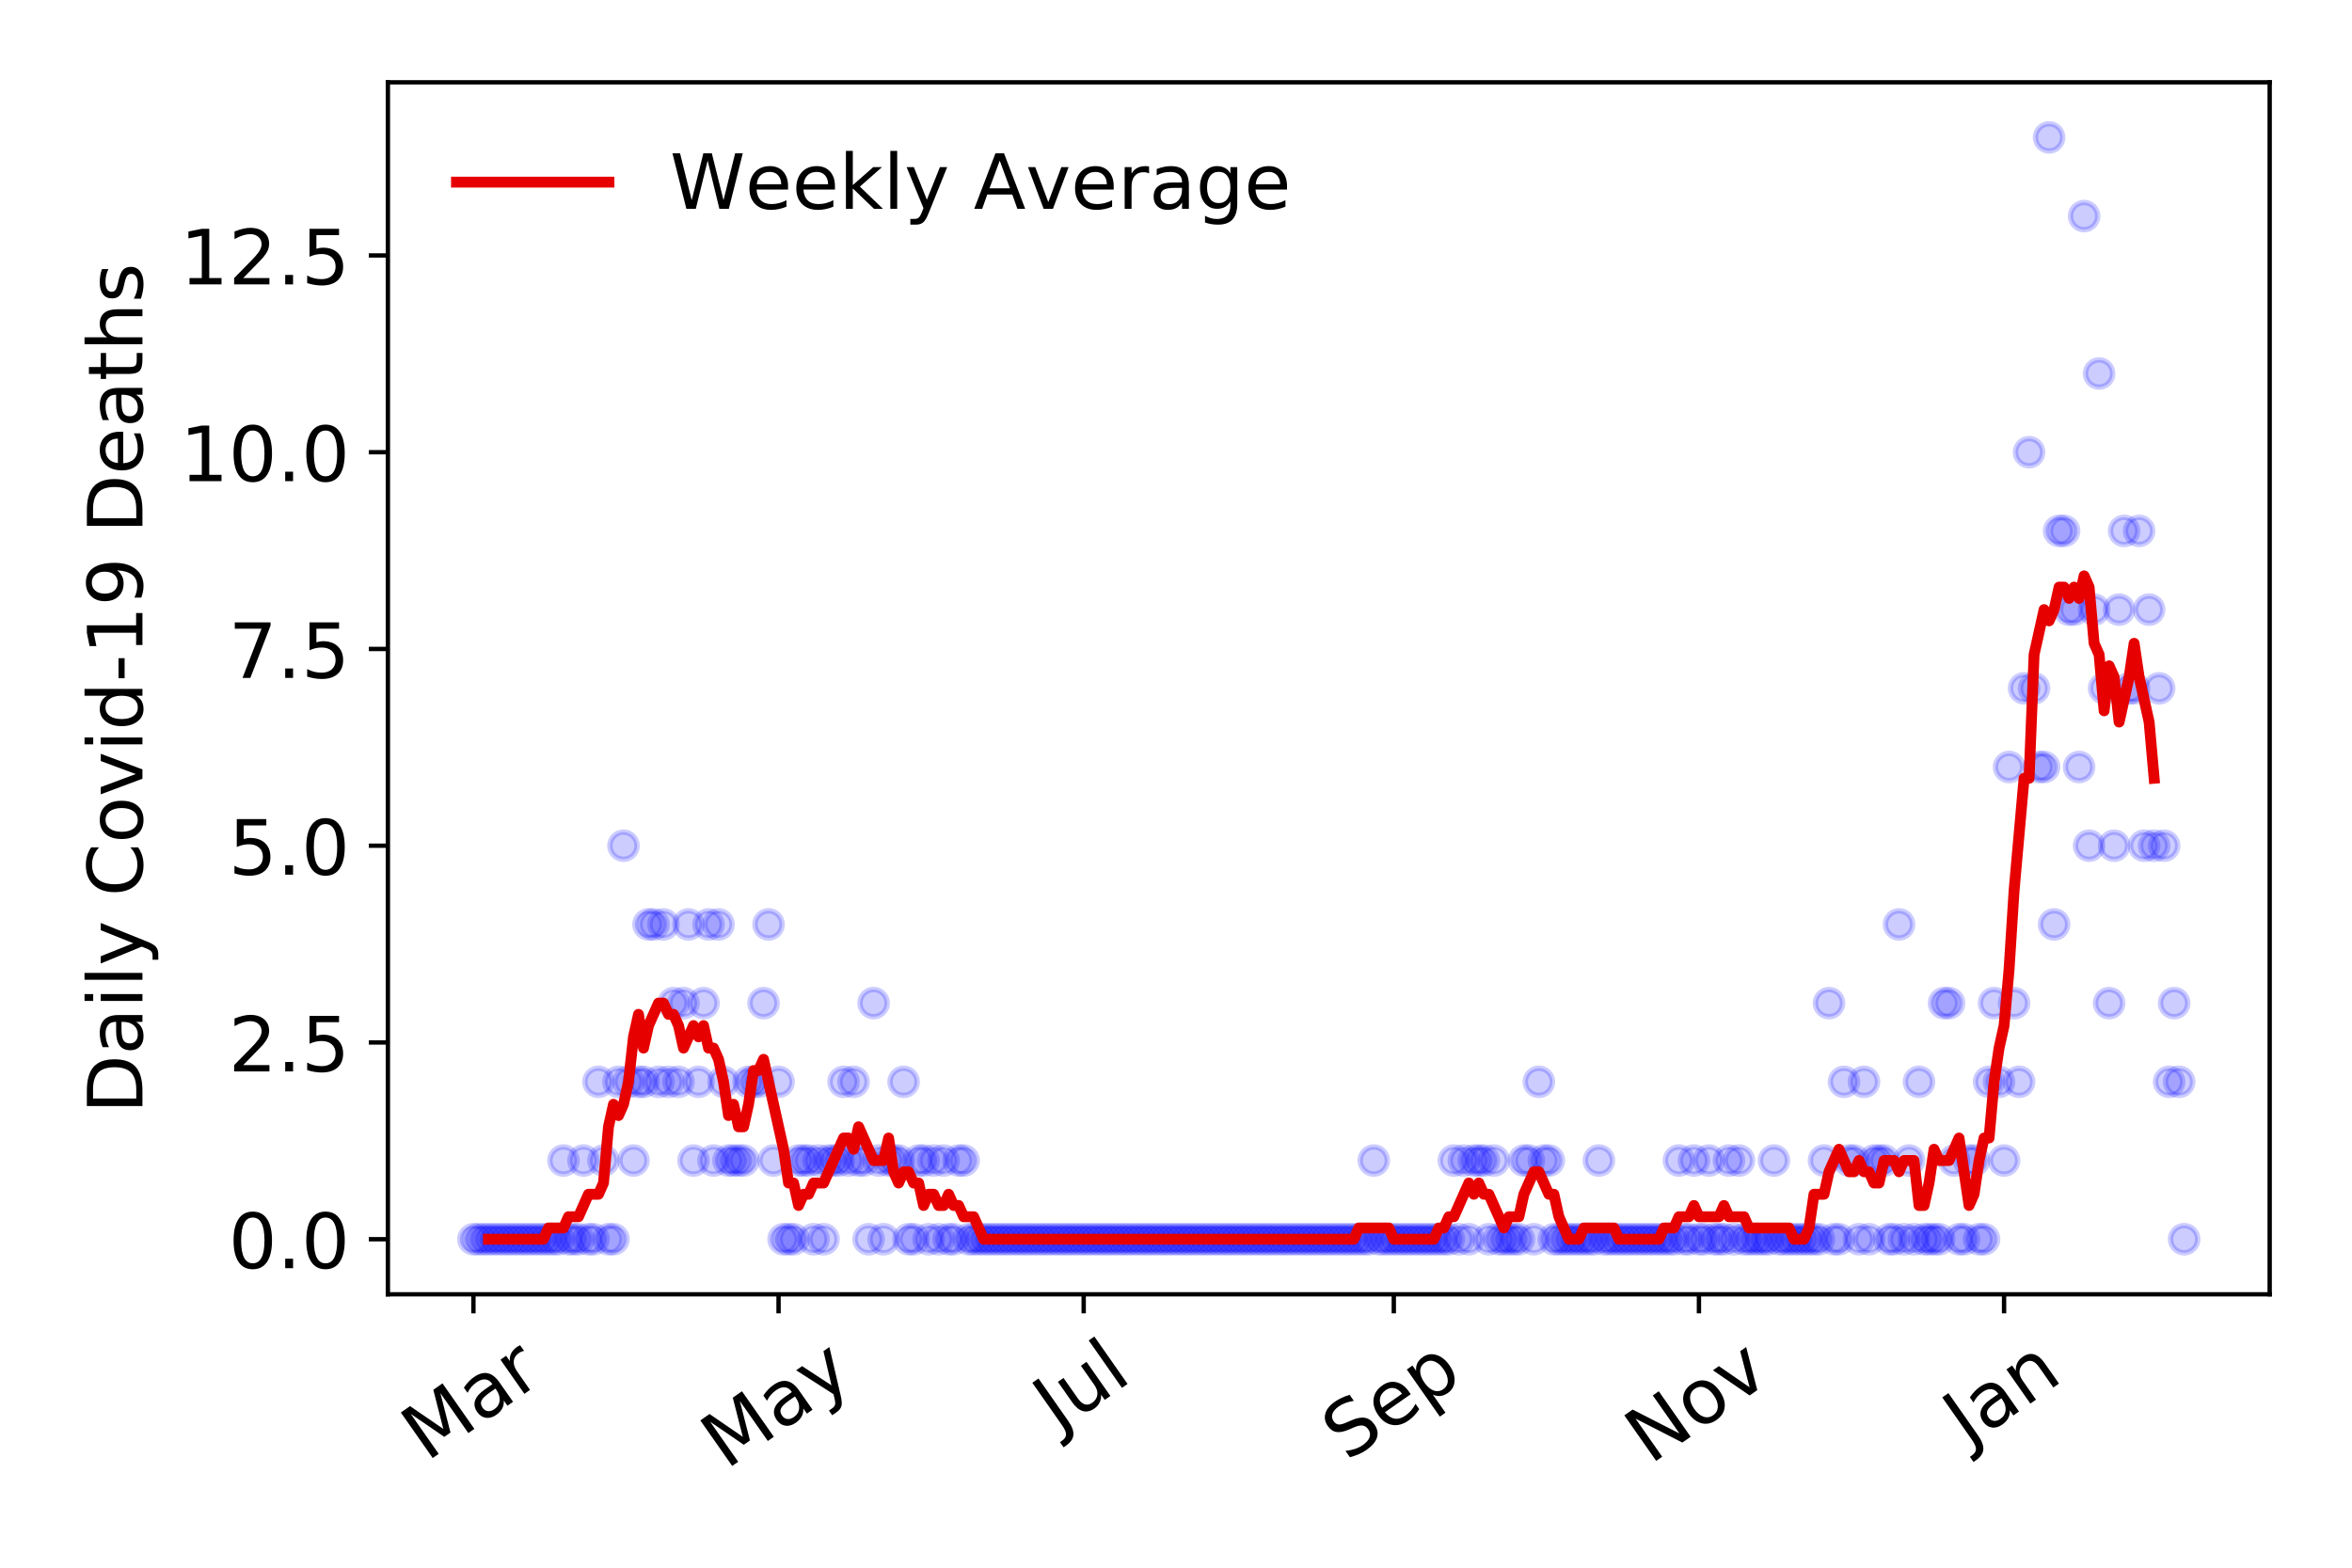 <?xml version="1.0" encoding="utf-8" standalone="no"?>
<!DOCTYPE svg PUBLIC "-//W3C//DTD SVG 1.1//EN"
  "http://www.w3.org/Graphics/SVG/1.1/DTD/svg11.dtd">
<!-- Created with matplotlib (https://matplotlib.org/) -->
<svg height="288pt" version="1.1" viewBox="0 0 432 288" width="432pt" xmlns="http://www.w3.org/2000/svg" xmlns:xlink="http://www.w3.org/1999/xlink">
 <defs>
  <style type="text/css">
*{stroke-linecap:butt;stroke-linejoin:round;}
  </style>
 </defs>
 <g id="figure_1">
  <g id="patch_1">
   <path d="M 0 288 
L 432 288 
L 432 0 
L 0 0 
z
" style="fill:#ffffff;"/>
  </g>
  <g id="axes_1">
   <g id="patch_2">
    <path d="M 71.245 237.778 
L 416.88 237.778 
L 416.88 15.12 
L 71.245 15.12 
z
" style="fill:#ffffff;"/>
   </g>
   <g id="matplotlib.axis_1">
    <g id="xtick_1">
     <g id="line2d_1">
      <defs>
       <path d="M 0 0 
L 0 3.5 
" id="ma53f57bc73" style="stroke:#000000;stroke-width:0.8;"/>
      </defs>
      <g>
       <use style="stroke:#000000;stroke-width:0.8;" x="86.956" xlink:href="#ma53f57bc73" y="237.778"/>
      </g>
     </g>
     <g id="text_1">
      <!-- Mar -->
      <defs>
       <path d="M 9.812 72.906 
L 24.516 72.906 
L 43.109 23.297 
L 61.812 72.906 
L 76.516 72.906 
L 76.516 0 
L 66.891 0 
L 66.891 64.016 
L 48.094 14.016 
L 38.188 14.016 
L 19.391 64.016 
L 19.391 0 
L 9.812 0 
z
" id="DejaVuSans-77"/>
       <path d="M 34.281 27.484 
Q 23.391 27.484 19.188 25 
Q 14.984 22.516 14.984 16.5 
Q 14.984 11.719 18.141 8.906 
Q 21.297 6.109 26.703 6.109 
Q 34.188 6.109 38.703 11.406 
Q 43.219 16.703 43.219 25.484 
L 43.219 27.484 
z
M 52.203 31.203 
L 52.203 0 
L 43.219 0 
L 43.219 8.297 
Q 40.141 3.328 35.547 0.953 
Q 30.953 -1.422 24.312 -1.422 
Q 15.922 -1.422 10.953 3.297 
Q 6 8.016 6 15.922 
Q 6 25.141 12.172 29.828 
Q 18.359 34.516 30.609 34.516 
L 43.219 34.516 
L 43.219 35.406 
Q 43.219 41.609 39.141 45 
Q 35.062 48.391 27.688 48.391 
Q 23 48.391 18.547 47.266 
Q 14.109 46.141 10.016 43.891 
L 10.016 52.203 
Q 14.938 54.109 19.578 55.047 
Q 24.219 56 28.609 56 
Q 40.484 56 46.344 49.844 
Q 52.203 43.703 52.203 31.203 
z
" id="DejaVuSans-97"/>
       <path d="M 41.109 46.297 
Q 39.594 47.172 37.812 47.578 
Q 36.031 48 33.891 48 
Q 26.266 48 22.188 43.047 
Q 18.109 38.094 18.109 28.812 
L 18.109 0 
L 9.078 0 
L 9.078 54.688 
L 18.109 54.688 
L 18.109 46.188 
Q 20.953 51.172 25.484 53.578 
Q 30.031 56 36.531 56 
Q 37.453 56 38.578 55.875 
Q 39.703 55.766 41.062 55.516 
z
" id="DejaVuSans-114"/>
      </defs>
      <g transform="translate(78.353 268.643)rotate(-35)scale(0.14 -0.14)">
       <use xlink:href="#DejaVuSans-77"/>
       <use x="86.279" xlink:href="#DejaVuSans-97"/>
       <use x="147.559" xlink:href="#DejaVuSans-114"/>
      </g>
     </g>
    </g>
    <g id="xtick_2">
     <g id="line2d_2">
      <g>
       <use style="stroke:#000000;stroke-width:0.8;" x="143" xlink:href="#ma53f57bc73" y="237.778"/>
      </g>
     </g>
     <g id="text_2">
      <!-- May -->
      <defs>
       <path d="M 32.172 -5.078 
Q 28.375 -14.844 24.75 -17.812 
Q 21.141 -20.797 15.094 -20.797 
L 7.906 -20.797 
L 7.906 -13.281 
L 13.188 -13.281 
Q 16.891 -13.281 18.938 -11.516 
Q 21 -9.766 23.484 -3.219 
L 25.094 0.875 
L 2.984 54.688 
L 12.5 54.688 
L 29.594 11.922 
L 46.688 54.688 
L 56.203 54.688 
z
" id="DejaVuSans-121"/>
      </defs>
      <g transform="translate(133.36 270.094)rotate(-35)scale(0.14 -0.14)">
       <use xlink:href="#DejaVuSans-77"/>
       <use x="86.279" xlink:href="#DejaVuSans-97"/>
       <use x="147.559" xlink:href="#DejaVuSans-121"/>
      </g>
     </g>
    </g>
    <g id="xtick_3">
     <g id="line2d_3">
      <g>
       <use style="stroke:#000000;stroke-width:0.8;" x="199.044" xlink:href="#ma53f57bc73" y="237.778"/>
      </g>
     </g>
     <g id="text_3">
      <!-- Jul -->
      <defs>
       <path d="M 9.812 72.906 
L 19.672 72.906 
L 19.672 5.078 
Q 19.672 -8.109 14.672 -14.062 
Q 9.672 -20.016 -1.422 -20.016 
L -5.172 -20.016 
L -5.172 -11.719 
L -2.094 -11.719 
Q 4.438 -11.719 7.125 -8.047 
Q 9.812 -4.391 9.812 5.078 
z
" id="DejaVuSans-74"/>
       <path d="M 8.5 21.578 
L 8.5 54.688 
L 17.484 54.688 
L 17.484 21.922 
Q 17.484 14.156 20.5 10.266 
Q 23.531 6.391 29.594 6.391 
Q 36.859 6.391 41.078 11.031 
Q 45.312 15.672 45.312 23.688 
L 45.312 54.688 
L 54.297 54.688 
L 54.297 0 
L 45.312 0 
L 45.312 8.406 
Q 42.047 3.422 37.719 1 
Q 33.406 -1.422 27.688 -1.422 
Q 18.266 -1.422 13.375 4.438 
Q 8.5 10.297 8.5 21.578 
z
M 31.109 56 
z
" id="DejaVuSans-117"/>
       <path d="M 9.422 75.984 
L 18.406 75.984 
L 18.406 0 
L 9.422 0 
z
" id="DejaVuSans-108"/>
      </defs>
      <g transform="translate(194.341 263.181)rotate(-35)scale(0.14 -0.14)">
       <use xlink:href="#DejaVuSans-74"/>
       <use x="29.492" xlink:href="#DejaVuSans-117"/>
       <use x="92.871" xlink:href="#DejaVuSans-108"/>
      </g>
     </g>
    </g>
    <g id="xtick_4">
     <g id="line2d_4">
      <g>
       <use style="stroke:#000000;stroke-width:0.8;" x="256.006" xlink:href="#ma53f57bc73" y="237.778"/>
      </g>
     </g>
     <g id="text_4">
      <!-- Sep -->
      <defs>
       <path d="M 53.516 70.516 
L 53.516 60.891 
Q 47.906 63.578 42.922 64.891 
Q 37.938 66.219 33.297 66.219 
Q 25.25 66.219 20.875 63.094 
Q 16.5 59.969 16.5 54.203 
Q 16.5 49.359 19.406 46.891 
Q 22.312 44.438 30.422 42.922 
L 36.375 41.703 
Q 47.406 39.594 52.656 34.297 
Q 57.906 29 57.906 20.125 
Q 57.906 9.516 50.797 4.047 
Q 43.703 -1.422 29.984 -1.422 
Q 24.812 -1.422 18.969 -0.25 
Q 13.141 0.922 6.891 3.219 
L 6.891 13.375 
Q 12.891 10.016 18.656 8.297 
Q 24.422 6.594 29.984 6.594 
Q 38.422 6.594 43.016 9.906 
Q 47.609 13.234 47.609 19.391 
Q 47.609 24.75 44.312 27.781 
Q 41.016 30.812 33.5 32.328 
L 27.484 33.5 
Q 16.453 35.688 11.516 40.375 
Q 6.594 45.062 6.594 53.422 
Q 6.594 63.094 13.406 68.656 
Q 20.219 74.219 32.172 74.219 
Q 37.312 74.219 42.625 73.281 
Q 47.953 72.359 53.516 70.516 
z
" id="DejaVuSans-83"/>
       <path d="M 56.203 29.594 
L 56.203 25.203 
L 14.891 25.203 
Q 15.484 15.922 20.484 11.062 
Q 25.484 6.203 34.422 6.203 
Q 39.594 6.203 44.453 7.469 
Q 49.312 8.734 54.109 11.281 
L 54.109 2.781 
Q 49.266 0.734 44.188 -0.344 
Q 39.109 -1.422 33.891 -1.422 
Q 20.797 -1.422 13.156 6.188 
Q 5.516 13.812 5.516 26.812 
Q 5.516 40.234 12.766 48.109 
Q 20.016 56 32.328 56 
Q 43.359 56 49.781 48.891 
Q 56.203 41.797 56.203 29.594 
z
M 47.219 32.234 
Q 47.125 39.594 43.094 43.984 
Q 39.062 48.391 32.422 48.391 
Q 24.906 48.391 20.391 44.141 
Q 15.875 39.891 15.188 32.172 
z
" id="DejaVuSans-101"/>
       <path d="M 18.109 8.203 
L 18.109 -20.797 
L 9.078 -20.797 
L 9.078 54.688 
L 18.109 54.688 
L 18.109 46.391 
Q 20.953 51.266 25.266 53.625 
Q 29.594 56 35.594 56 
Q 45.562 56 51.781 48.094 
Q 58.016 40.188 58.016 27.297 
Q 58.016 14.406 51.781 6.484 
Q 45.562 -1.422 35.594 -1.422 
Q 29.594 -1.422 25.266 0.953 
Q 20.953 3.328 18.109 8.203 
z
M 48.688 27.297 
Q 48.688 37.203 44.609 42.844 
Q 40.531 48.484 33.406 48.484 
Q 26.266 48.484 22.188 42.844 
Q 18.109 37.203 18.109 27.297 
Q 18.109 17.391 22.188 11.75 
Q 26.266 6.109 33.406 6.109 
Q 40.531 6.109 44.609 11.75 
Q 48.688 17.391 48.688 27.297 
z
" id="DejaVuSans-112"/>
      </defs>
      <g transform="translate(247.413 268.629)rotate(-35)scale(0.14 -0.14)">
       <use xlink:href="#DejaVuSans-83"/>
       <use x="63.477" xlink:href="#DejaVuSans-101"/>
       <use x="125" xlink:href="#DejaVuSans-112"/>
      </g>
     </g>
    </g>
    <g id="xtick_5">
     <g id="line2d_5">
      <g>
       <use style="stroke:#000000;stroke-width:0.8;" x="312.05" xlink:href="#ma53f57bc73" y="237.778"/>
      </g>
     </g>
     <g id="text_5">
      <!-- Nov -->
      <defs>
       <path d="M 9.812 72.906 
L 23.094 72.906 
L 55.422 11.922 
L 55.422 72.906 
L 64.984 72.906 
L 64.984 0 
L 51.703 0 
L 19.391 60.984 
L 19.391 0 
L 9.812 0 
z
" id="DejaVuSans-78"/>
       <path d="M 30.609 48.391 
Q 23.391 48.391 19.188 42.75 
Q 14.984 37.109 14.984 27.297 
Q 14.984 17.484 19.156 11.844 
Q 23.344 6.203 30.609 6.203 
Q 37.797 6.203 41.984 11.859 
Q 46.188 17.531 46.188 27.297 
Q 46.188 37.016 41.984 42.703 
Q 37.797 48.391 30.609 48.391 
z
M 30.609 56 
Q 42.328 56 49.016 48.375 
Q 55.719 40.766 55.719 27.297 
Q 55.719 13.875 49.016 6.219 
Q 42.328 -1.422 30.609 -1.422 
Q 18.844 -1.422 12.172 6.219 
Q 5.516 13.875 5.516 27.297 
Q 5.516 40.766 12.172 48.375 
Q 18.844 56 30.609 56 
z
" id="DejaVuSans-111"/>
       <path d="M 2.984 54.688 
L 12.5 54.688 
L 29.594 8.797 
L 46.688 54.688 
L 56.203 54.688 
L 35.688 0 
L 23.484 0 
z
" id="DejaVuSans-118"/>
      </defs>
      <g transform="translate(303.074 269.166)rotate(-35)scale(0.14 -0.14)">
       <use xlink:href="#DejaVuSans-78"/>
       <use x="74.805" xlink:href="#DejaVuSans-111"/>
       <use x="135.986" xlink:href="#DejaVuSans-118"/>
      </g>
     </g>
    </g>
    <g id="xtick_6">
     <g id="line2d_6">
      <g>
       <use style="stroke:#000000;stroke-width:0.8;" x="368.094" xlink:href="#ma53f57bc73" y="237.778"/>
      </g>
     </g>
     <g id="text_6">
      <!-- Jan -->
      <defs>
       <path d="M 54.891 33.016 
L 54.891 0 
L 45.906 0 
L 45.906 32.719 
Q 45.906 40.484 42.875 44.328 
Q 39.844 48.188 33.797 48.188 
Q 26.516 48.188 22.312 43.547 
Q 18.109 38.922 18.109 30.906 
L 18.109 0 
L 9.078 0 
L 9.078 54.688 
L 18.109 54.688 
L 18.109 46.188 
Q 21.344 51.125 25.703 53.562 
Q 30.078 56 35.797 56 
Q 45.219 56 50.047 50.172 
Q 54.891 44.344 54.891 33.016 
z
" id="DejaVuSans-110"/>
      </defs>
      <g transform="translate(361.471 265.871)rotate(-35)scale(0.14 -0.14)">
       <use xlink:href="#DejaVuSans-74"/>
       <use x="29.492" xlink:href="#DejaVuSans-97"/>
       <use x="90.771" xlink:href="#DejaVuSans-110"/>
      </g>
     </g>
    </g>
   </g>
   <g id="matplotlib.axis_2">
    <g id="ytick_1">
     <g id="line2d_7">
      <defs>
       <path d="M 0 0 
L -3.5 0 
" id="ma3c9396d0b" style="stroke:#000000;stroke-width:0.8;"/>
      </defs>
      <g>
       <use style="stroke:#000000;stroke-width:0.8;" x="71.245" xlink:href="#ma3c9396d0b" y="227.657"/>
      </g>
     </g>
     <g id="text_7">
      <!-- 0.0 -->
      <defs>
       <path d="M 31.781 66.406 
Q 24.172 66.406 20.328 58.906 
Q 16.5 51.422 16.5 36.375 
Q 16.5 21.391 20.328 13.891 
Q 24.172 6.391 31.781 6.391 
Q 39.453 6.391 43.281 13.891 
Q 47.125 21.391 47.125 36.375 
Q 47.125 51.422 43.281 58.906 
Q 39.453 66.406 31.781 66.406 
z
M 31.781 74.219 
Q 44.047 74.219 50.516 64.516 
Q 56.984 54.828 56.984 36.375 
Q 56.984 17.969 50.516 8.266 
Q 44.047 -1.422 31.781 -1.422 
Q 19.531 -1.422 13.062 8.266 
Q 6.594 17.969 6.594 36.375 
Q 6.594 54.828 13.062 64.516 
Q 19.531 74.219 31.781 74.219 
z
" id="DejaVuSans-48"/>
       <path d="M 10.688 12.406 
L 21 12.406 
L 21 0 
L 10.688 0 
z
" id="DejaVuSans-46"/>
      </defs>
      <g transform="translate(41.981 232.976)scale(0.14 -0.14)">
       <use xlink:href="#DejaVuSans-48"/>
       <use x="63.623" xlink:href="#DejaVuSans-46"/>
       <use x="95.41" xlink:href="#DejaVuSans-48"/>
      </g>
     </g>
    </g>
    <g id="ytick_2">
     <g id="line2d_8">
      <g>
       <use style="stroke:#000000;stroke-width:0.8;" x="71.245" xlink:href="#ma3c9396d0b" y="191.512"/>
      </g>
     </g>
     <g id="text_8">
      <!-- 2.5 -->
      <defs>
       <path d="M 19.188 8.297 
L 53.609 8.297 
L 53.609 0 
L 7.328 0 
L 7.328 8.297 
Q 12.938 14.109 22.625 23.891 
Q 32.328 33.688 34.812 36.531 
Q 39.547 41.844 41.422 45.531 
Q 43.312 49.219 43.312 52.781 
Q 43.312 58.594 39.234 62.25 
Q 35.156 65.922 28.609 65.922 
Q 23.969 65.922 18.812 64.312 
Q 13.672 62.703 7.812 59.422 
L 7.812 69.391 
Q 13.766 71.781 18.938 73 
Q 24.125 74.219 28.422 74.219 
Q 39.75 74.219 46.484 68.547 
Q 53.219 62.891 53.219 53.422 
Q 53.219 48.922 51.531 44.891 
Q 49.859 40.875 45.406 35.406 
Q 44.188 33.984 37.641 27.219 
Q 31.109 20.453 19.188 8.297 
z
" id="DejaVuSans-50"/>
       <path d="M 10.797 72.906 
L 49.516 72.906 
L 49.516 64.594 
L 19.828 64.594 
L 19.828 46.734 
Q 21.969 47.469 24.109 47.828 
Q 26.266 48.188 28.422 48.188 
Q 40.625 48.188 47.75 41.5 
Q 54.891 34.812 54.891 23.391 
Q 54.891 11.625 47.562 5.094 
Q 40.234 -1.422 26.906 -1.422 
Q 22.312 -1.422 17.547 -0.641 
Q 12.797 0.141 7.719 1.703 
L 7.719 11.625 
Q 12.109 9.234 16.797 8.062 
Q 21.484 6.891 26.703 6.891 
Q 35.156 6.891 40.078 11.328 
Q 45.016 15.766 45.016 23.391 
Q 45.016 31 40.078 35.438 
Q 35.156 39.891 26.703 39.891 
Q 22.75 39.891 18.812 39.016 
Q 14.891 38.141 10.797 36.281 
z
" id="DejaVuSans-53"/>
      </defs>
      <g transform="translate(41.981 196.83)scale(0.14 -0.14)">
       <use xlink:href="#DejaVuSans-50"/>
       <use x="63.623" xlink:href="#DejaVuSans-46"/>
       <use x="95.41" xlink:href="#DejaVuSans-53"/>
      </g>
     </g>
    </g>
    <g id="ytick_3">
     <g id="line2d_9">
      <g>
       <use style="stroke:#000000;stroke-width:0.8;" x="71.245" xlink:href="#ma3c9396d0b" y="155.366"/>
      </g>
     </g>
     <g id="text_9">
      <!-- 5.0 -->
      <g transform="translate(41.981 160.685)scale(0.14 -0.14)">
       <use xlink:href="#DejaVuSans-53"/>
       <use x="63.623" xlink:href="#DejaVuSans-46"/>
       <use x="95.41" xlink:href="#DejaVuSans-48"/>
      </g>
     </g>
    </g>
    <g id="ytick_4">
     <g id="line2d_10">
      <g>
       <use style="stroke:#000000;stroke-width:0.8;" x="71.245" xlink:href="#ma3c9396d0b" y="119.22"/>
      </g>
     </g>
     <g id="text_10">
      <!-- 7.5 -->
      <defs>
       <path d="M 8.203 72.906 
L 55.078 72.906 
L 55.078 68.703 
L 28.609 0 
L 18.312 0 
L 43.219 64.594 
L 8.203 64.594 
z
" id="DejaVuSans-55"/>
      </defs>
      <g transform="translate(41.981 124.539)scale(0.14 -0.14)">
       <use xlink:href="#DejaVuSans-55"/>
       <use x="63.623" xlink:href="#DejaVuSans-46"/>
       <use x="95.41" xlink:href="#DejaVuSans-53"/>
      </g>
     </g>
    </g>
    <g id="ytick_5">
     <g id="line2d_11">
      <g>
       <use style="stroke:#000000;stroke-width:0.8;" x="71.245" xlink:href="#ma3c9396d0b" y="83.074"/>
      </g>
     </g>
     <g id="text_11">
      <!-- 10.0 -->
      <defs>
       <path d="M 12.406 8.297 
L 28.516 8.297 
L 28.516 63.922 
L 10.984 60.406 
L 10.984 69.391 
L 28.422 72.906 
L 38.281 72.906 
L 38.281 8.297 
L 54.391 8.297 
L 54.391 0 
L 12.406 0 
z
" id="DejaVuSans-49"/>
      </defs>
      <g transform="translate(33.073 88.393)scale(0.14 -0.14)">
       <use xlink:href="#DejaVuSans-49"/>
       <use x="63.623" xlink:href="#DejaVuSans-48"/>
       <use x="127.246" xlink:href="#DejaVuSans-46"/>
       <use x="159.033" xlink:href="#DejaVuSans-48"/>
      </g>
     </g>
    </g>
    <g id="ytick_6">
     <g id="line2d_12">
      <g>
       <use style="stroke:#000000;stroke-width:0.8;" x="71.245" xlink:href="#ma3c9396d0b" y="46.928"/>
      </g>
     </g>
     <g id="text_12">
      <!-- 12.5 -->
      <g transform="translate(33.073 52.247)scale(0.14 -0.14)">
       <use xlink:href="#DejaVuSans-49"/>
       <use x="63.623" xlink:href="#DejaVuSans-50"/>
       <use x="127.246" xlink:href="#DejaVuSans-46"/>
       <use x="159.033" xlink:href="#DejaVuSans-53"/>
      </g>
     </g>
    </g>
    <g id="text_13">
     <!-- Daily Covid-19 Deaths -->
     <defs>
      <path d="M 19.672 64.797 
L 19.672 8.109 
L 31.594 8.109 
Q 46.688 8.109 53.688 14.938 
Q 60.688 21.781 60.688 36.531 
Q 60.688 51.172 53.688 57.984 
Q 46.688 64.797 31.594 64.797 
z
M 9.812 72.906 
L 30.078 72.906 
Q 51.266 72.906 61.172 64.094 
Q 71.094 55.281 71.094 36.531 
Q 71.094 17.672 61.125 8.828 
Q 51.172 0 30.078 0 
L 9.812 0 
z
" id="DejaVuSans-68"/>
      <path d="M 9.422 54.688 
L 18.406 54.688 
L 18.406 0 
L 9.422 0 
z
M 9.422 75.984 
L 18.406 75.984 
L 18.406 64.594 
L 9.422 64.594 
z
" id="DejaVuSans-105"/>
      <path id="DejaVuSans-32"/>
      <path d="M 64.406 67.281 
L 64.406 56.891 
Q 59.422 61.531 53.781 63.812 
Q 48.141 66.109 41.797 66.109 
Q 29.297 66.109 22.656 58.469 
Q 16.016 50.828 16.016 36.375 
Q 16.016 21.969 22.656 14.328 
Q 29.297 6.688 41.797 6.688 
Q 48.141 6.688 53.781 8.984 
Q 59.422 11.281 64.406 15.922 
L 64.406 5.609 
Q 59.234 2.094 53.438 0.328 
Q 47.656 -1.422 41.219 -1.422 
Q 24.656 -1.422 15.125 8.703 
Q 5.609 18.844 5.609 36.375 
Q 5.609 53.953 15.125 64.078 
Q 24.656 74.219 41.219 74.219 
Q 47.75 74.219 53.531 72.484 
Q 59.328 70.75 64.406 67.281 
z
" id="DejaVuSans-67"/>
      <path d="M 45.406 46.391 
L 45.406 75.984 
L 54.391 75.984 
L 54.391 0 
L 45.406 0 
L 45.406 8.203 
Q 42.578 3.328 38.25 0.953 
Q 33.938 -1.422 27.875 -1.422 
Q 17.969 -1.422 11.734 6.484 
Q 5.516 14.406 5.516 27.297 
Q 5.516 40.188 11.734 48.094 
Q 17.969 56 27.875 56 
Q 33.938 56 38.25 53.625 
Q 42.578 51.266 45.406 46.391 
z
M 14.797 27.297 
Q 14.797 17.391 18.875 11.75 
Q 22.953 6.109 30.078 6.109 
Q 37.203 6.109 41.297 11.75 
Q 45.406 17.391 45.406 27.297 
Q 45.406 37.203 41.297 42.844 
Q 37.203 48.484 30.078 48.484 
Q 22.953 48.484 18.875 42.844 
Q 14.797 37.203 14.797 27.297 
z
" id="DejaVuSans-100"/>
      <path d="M 4.891 31.391 
L 31.203 31.391 
L 31.203 23.391 
L 4.891 23.391 
z
" id="DejaVuSans-45"/>
      <path d="M 10.984 1.516 
L 10.984 10.5 
Q 14.703 8.734 18.5 7.812 
Q 22.312 6.891 25.984 6.891 
Q 35.75 6.891 40.891 13.453 
Q 46.047 20.016 46.781 33.406 
Q 43.953 29.203 39.594 26.953 
Q 35.25 24.703 29.984 24.703 
Q 19.047 24.703 12.672 31.312 
Q 6.297 37.938 6.297 49.422 
Q 6.297 60.641 12.938 67.422 
Q 19.578 74.219 30.609 74.219 
Q 43.266 74.219 49.922 64.516 
Q 56.594 54.828 56.594 36.375 
Q 56.594 19.141 48.406 8.859 
Q 40.234 -1.422 26.422 -1.422 
Q 22.703 -1.422 18.891 -0.688 
Q 15.094 0.047 10.984 1.516 
z
M 30.609 32.422 
Q 37.25 32.422 41.125 36.953 
Q 45.016 41.5 45.016 49.422 
Q 45.016 57.281 41.125 61.844 
Q 37.25 66.406 30.609 66.406 
Q 23.969 66.406 20.094 61.844 
Q 16.219 57.281 16.219 49.422 
Q 16.219 41.5 20.094 36.953 
Q 23.969 32.422 30.609 32.422 
z
" id="DejaVuSans-57"/>
      <path d="M 18.312 70.219 
L 18.312 54.688 
L 36.812 54.688 
L 36.812 47.703 
L 18.312 47.703 
L 18.312 18.016 
Q 18.312 11.328 20.141 9.422 
Q 21.969 7.516 27.594 7.516 
L 36.812 7.516 
L 36.812 0 
L 27.594 0 
Q 17.188 0 13.234 3.875 
Q 9.281 7.766 9.281 18.016 
L 9.281 47.703 
L 2.688 47.703 
L 2.688 54.688 
L 9.281 54.688 
L 9.281 70.219 
z
" id="DejaVuSans-116"/>
      <path d="M 54.891 33.016 
L 54.891 0 
L 45.906 0 
L 45.906 32.719 
Q 45.906 40.484 42.875 44.328 
Q 39.844 48.188 33.797 48.188 
Q 26.516 48.188 22.312 43.547 
Q 18.109 38.922 18.109 30.906 
L 18.109 0 
L 9.078 0 
L 9.078 75.984 
L 18.109 75.984 
L 18.109 46.188 
Q 21.344 51.125 25.703 53.562 
Q 30.078 56 35.797 56 
Q 45.219 56 50.047 50.172 
Q 54.891 44.344 54.891 33.016 
z
" id="DejaVuSans-104"/>
      <path d="M 44.281 53.078 
L 44.281 44.578 
Q 40.484 46.531 36.375 47.5 
Q 32.281 48.484 27.875 48.484 
Q 21.188 48.484 17.844 46.438 
Q 14.5 44.391 14.5 40.281 
Q 14.5 37.156 16.891 35.375 
Q 19.281 33.594 26.516 31.984 
L 29.594 31.297 
Q 39.156 29.25 43.188 25.516 
Q 47.219 21.781 47.219 15.094 
Q 47.219 7.469 41.188 3.016 
Q 35.156 -1.422 24.609 -1.422 
Q 20.219 -1.422 15.453 -0.562 
Q 10.688 0.297 5.422 2 
L 5.422 11.281 
Q 10.406 8.688 15.234 7.391 
Q 20.062 6.109 24.812 6.109 
Q 31.156 6.109 34.562 8.281 
Q 37.984 10.453 37.984 14.406 
Q 37.984 18.062 35.516 20.016 
Q 33.062 21.969 24.703 23.781 
L 21.578 24.516 
Q 13.234 26.266 9.516 29.906 
Q 5.812 33.547 5.812 39.891 
Q 5.812 47.609 11.281 51.797 
Q 16.75 56 26.812 56 
Q 31.781 56 36.172 55.266 
Q 40.578 54.547 44.281 53.078 
z
" id="DejaVuSans-115"/>
     </defs>
     <g transform="translate(26.162 204.56)rotate(-90)scale(0.14 -0.14)">
      <use xlink:href="#DejaVuSans-68"/>
      <use x="77.002" xlink:href="#DejaVuSans-97"/>
      <use x="138.281" xlink:href="#DejaVuSans-105"/>
      <use x="166.064" xlink:href="#DejaVuSans-108"/>
      <use x="193.848" xlink:href="#DejaVuSans-121"/>
      <use x="253.027" xlink:href="#DejaVuSans-32"/>
      <use x="284.814" xlink:href="#DejaVuSans-67"/>
      <use x="354.639" xlink:href="#DejaVuSans-111"/>
      <use x="415.82" xlink:href="#DejaVuSans-118"/>
      <use x="475" xlink:href="#DejaVuSans-105"/>
      <use x="502.783" xlink:href="#DejaVuSans-100"/>
      <use x="566.26" xlink:href="#DejaVuSans-45"/>
      <use x="602.344" xlink:href="#DejaVuSans-49"/>
      <use x="665.967" xlink:href="#DejaVuSans-57"/>
      <use x="729.59" xlink:href="#DejaVuSans-32"/>
      <use x="761.377" xlink:href="#DejaVuSans-68"/>
      <use x="838.379" xlink:href="#DejaVuSans-101"/>
      <use x="899.902" xlink:href="#DejaVuSans-97"/>
      <use x="961.182" xlink:href="#DejaVuSans-116"/>
      <use x="1000.391" xlink:href="#DejaVuSans-104"/>
      <use x="1063.77" xlink:href="#DejaVuSans-115"/>
     </g>
    </g>
   </g>
   <g id="line2d_13">
    <defs>
     <path d="M 0 2.5 
C 0.663 2.5 1.299 2.237 1.768 1.768 
C 2.237 1.299 2.5 0.663 2.5 0 
C 2.5 -0.663 2.237 -1.299 1.768 -1.768 
C 1.299 -2.237 0.663 -2.5 0 -2.5 
C -0.663 -2.5 -1.299 -2.237 -1.768 -1.768 
C -2.237 -1.299 -2.5 -0.663 -2.5 0 
C -2.5 0.663 -2.237 1.299 -1.768 1.768 
C -1.299 2.237 -0.663 2.5 0 2.5 
z
" id="m7e6a9a5bce" style="stroke:#0000ff;stroke-opacity:0.2;"/>
    </defs>
    <g clip-path="url(#pdbf521c5b0)">
     <use style="fill:#0000ff;fill-opacity:0.2;stroke:#0000ff;stroke-opacity:0.2;" x="86.956" xlink:href="#m7e6a9a5bce" y="227.657"/>
     <use style="fill:#0000ff;fill-opacity:0.2;stroke:#0000ff;stroke-opacity:0.2;" x="87.874" xlink:href="#m7e6a9a5bce" y="227.657"/>
     <use style="fill:#0000ff;fill-opacity:0.2;stroke:#0000ff;stroke-opacity:0.2;" x="88.793" xlink:href="#m7e6a9a5bce" y="227.657"/>
     <use style="fill:#0000ff;fill-opacity:0.2;stroke:#0000ff;stroke-opacity:0.2;" x="89.712" xlink:href="#m7e6a9a5bce" y="227.657"/>
     <use style="fill:#0000ff;fill-opacity:0.2;stroke:#0000ff;stroke-opacity:0.2;" x="90.631" xlink:href="#m7e6a9a5bce" y="227.657"/>
     <use style="fill:#0000ff;fill-opacity:0.2;stroke:#0000ff;stroke-opacity:0.2;" x="91.549" xlink:href="#m7e6a9a5bce" y="227.657"/>
     <use style="fill:#0000ff;fill-opacity:0.2;stroke:#0000ff;stroke-opacity:0.2;" x="92.468" xlink:href="#m7e6a9a5bce" y="227.657"/>
     <use style="fill:#0000ff;fill-opacity:0.2;stroke:#0000ff;stroke-opacity:0.2;" x="93.387" xlink:href="#m7e6a9a5bce" y="227.657"/>
     <use style="fill:#0000ff;fill-opacity:0.2;stroke:#0000ff;stroke-opacity:0.2;" x="94.306" xlink:href="#m7e6a9a5bce" y="227.657"/>
     <use style="fill:#0000ff;fill-opacity:0.2;stroke:#0000ff;stroke-opacity:0.2;" x="95.224" xlink:href="#m7e6a9a5bce" y="227.657"/>
     <use style="fill:#0000ff;fill-opacity:0.2;stroke:#0000ff;stroke-opacity:0.2;" x="96.143" xlink:href="#m7e6a9a5bce" y="227.657"/>
     <use style="fill:#0000ff;fill-opacity:0.2;stroke:#0000ff;stroke-opacity:0.2;" x="97.062" xlink:href="#m7e6a9a5bce" y="227.657"/>
     <use style="fill:#0000ff;fill-opacity:0.2;stroke:#0000ff;stroke-opacity:0.2;" x="97.981" xlink:href="#m7e6a9a5bce" y="227.657"/>
     <use style="fill:#0000ff;fill-opacity:0.2;stroke:#0000ff;stroke-opacity:0.2;" x="98.899" xlink:href="#m7e6a9a5bce" y="227.657"/>
     <use style="fill:#0000ff;fill-opacity:0.2;stroke:#0000ff;stroke-opacity:0.2;" x="99.818" xlink:href="#m7e6a9a5bce" y="227.657"/>
     <use style="fill:#0000ff;fill-opacity:0.2;stroke:#0000ff;stroke-opacity:0.2;" x="100.737" xlink:href="#m7e6a9a5bce" y="227.657"/>
     <use style="fill:#0000ff;fill-opacity:0.2;stroke:#0000ff;stroke-opacity:0.2;" x="101.656" xlink:href="#m7e6a9a5bce" y="227.657"/>
     <use style="fill:#0000ff;fill-opacity:0.2;stroke:#0000ff;stroke-opacity:0.2;" x="102.574" xlink:href="#m7e6a9a5bce" y="227.657"/>
     <use style="fill:#0000ff;fill-opacity:0.2;stroke:#0000ff;stroke-opacity:0.2;" x="103.493" xlink:href="#m7e6a9a5bce" y="213.199"/>
     <use style="fill:#0000ff;fill-opacity:0.2;stroke:#0000ff;stroke-opacity:0.2;" x="104.412" xlink:href="#m7e6a9a5bce" y="227.657"/>
     <use style="fill:#0000ff;fill-opacity:0.2;stroke:#0000ff;stroke-opacity:0.2;" x="105.331" xlink:href="#m7e6a9a5bce" y="227.657"/>
     <use style="fill:#0000ff;fill-opacity:0.2;stroke:#0000ff;stroke-opacity:0.2;" x="106.25" xlink:href="#m7e6a9a5bce" y="227.657"/>
     <use style="fill:#0000ff;fill-opacity:0.2;stroke:#0000ff;stroke-opacity:0.2;" x="107.168" xlink:href="#m7e6a9a5bce" y="213.199"/>
     <use style="fill:#0000ff;fill-opacity:0.2;stroke:#0000ff;stroke-opacity:0.2;" x="108.087" xlink:href="#m7e6a9a5bce" y="227.657"/>
     <use style="fill:#0000ff;fill-opacity:0.2;stroke:#0000ff;stroke-opacity:0.2;" x="109.006" xlink:href="#m7e6a9a5bce" y="227.657"/>
     <use style="fill:#0000ff;fill-opacity:0.2;stroke:#0000ff;stroke-opacity:0.2;" x="109.925" xlink:href="#m7e6a9a5bce" y="198.741"/>
     <use style="fill:#0000ff;fill-opacity:0.2;stroke:#0000ff;stroke-opacity:0.2;" x="110.843" xlink:href="#m7e6a9a5bce" y="213.199"/>
     <use style="fill:#0000ff;fill-opacity:0.2;stroke:#0000ff;stroke-opacity:0.2;" x="111.762" xlink:href="#m7e6a9a5bce" y="227.657"/>
     <use style="fill:#0000ff;fill-opacity:0.2;stroke:#0000ff;stroke-opacity:0.2;" x="112.681" xlink:href="#m7e6a9a5bce" y="227.657"/>
     <use style="fill:#0000ff;fill-opacity:0.2;stroke:#0000ff;stroke-opacity:0.2;" x="113.6" xlink:href="#m7e6a9a5bce" y="198.741"/>
     <use style="fill:#0000ff;fill-opacity:0.2;stroke:#0000ff;stroke-opacity:0.2;" x="114.518" xlink:href="#m7e6a9a5bce" y="155.366"/>
     <use style="fill:#0000ff;fill-opacity:0.2;stroke:#0000ff;stroke-opacity:0.2;" x="115.437" xlink:href="#m7e6a9a5bce" y="198.741"/>
     <use style="fill:#0000ff;fill-opacity:0.2;stroke:#0000ff;stroke-opacity:0.2;" x="116.356" xlink:href="#m7e6a9a5bce" y="213.199"/>
     <use style="fill:#0000ff;fill-opacity:0.2;stroke:#0000ff;stroke-opacity:0.2;" x="117.275" xlink:href="#m7e6a9a5bce" y="198.741"/>
     <use style="fill:#0000ff;fill-opacity:0.2;stroke:#0000ff;stroke-opacity:0.2;" x="118.193" xlink:href="#m7e6a9a5bce" y="198.741"/>
     <use style="fill:#0000ff;fill-opacity:0.2;stroke:#0000ff;stroke-opacity:0.2;" x="119.112" xlink:href="#m7e6a9a5bce" y="169.824"/>
     <use style="fill:#0000ff;fill-opacity:0.2;stroke:#0000ff;stroke-opacity:0.2;" x="120.031" xlink:href="#m7e6a9a5bce" y="169.824"/>
     <use style="fill:#0000ff;fill-opacity:0.2;stroke:#0000ff;stroke-opacity:0.2;" x="120.95" xlink:href="#m7e6a9a5bce" y="198.741"/>
     <use style="fill:#0000ff;fill-opacity:0.2;stroke:#0000ff;stroke-opacity:0.2;" x="121.868" xlink:href="#m7e6a9a5bce" y="169.824"/>
     <use style="fill:#0000ff;fill-opacity:0.2;stroke:#0000ff;stroke-opacity:0.2;" x="122.787" xlink:href="#m7e6a9a5bce" y="198.741"/>
     <use style="fill:#0000ff;fill-opacity:0.2;stroke:#0000ff;stroke-opacity:0.2;" x="123.706" xlink:href="#m7e6a9a5bce" y="184.282"/>
     <use style="fill:#0000ff;fill-opacity:0.2;stroke:#0000ff;stroke-opacity:0.2;" x="124.625" xlink:href="#m7e6a9a5bce" y="198.741"/>
     <use style="fill:#0000ff;fill-opacity:0.2;stroke:#0000ff;stroke-opacity:0.2;" x="125.543" xlink:href="#m7e6a9a5bce" y="184.282"/>
     <use style="fill:#0000ff;fill-opacity:0.2;stroke:#0000ff;stroke-opacity:0.2;" x="126.462" xlink:href="#m7e6a9a5bce" y="169.824"/>
     <use style="fill:#0000ff;fill-opacity:0.2;stroke:#0000ff;stroke-opacity:0.2;" x="127.381" xlink:href="#m7e6a9a5bce" y="213.199"/>
     <use style="fill:#0000ff;fill-opacity:0.2;stroke:#0000ff;stroke-opacity:0.2;" x="128.3" xlink:href="#m7e6a9a5bce" y="198.741"/>
     <use style="fill:#0000ff;fill-opacity:0.2;stroke:#0000ff;stroke-opacity:0.2;" x="129.218" xlink:href="#m7e6a9a5bce" y="184.282"/>
     <use style="fill:#0000ff;fill-opacity:0.2;stroke:#0000ff;stroke-opacity:0.2;" x="130.137" xlink:href="#m7e6a9a5bce" y="169.824"/>
     <use style="fill:#0000ff;fill-opacity:0.2;stroke:#0000ff;stroke-opacity:0.2;" x="131.056" xlink:href="#m7e6a9a5bce" y="213.199"/>
     <use style="fill:#0000ff;fill-opacity:0.2;stroke:#0000ff;stroke-opacity:0.2;" x="131.975" xlink:href="#m7e6a9a5bce" y="169.824"/>
     <use style="fill:#0000ff;fill-opacity:0.2;stroke:#0000ff;stroke-opacity:0.2;" x="132.893" xlink:href="#m7e6a9a5bce" y="198.741"/>
     <use style="fill:#0000ff;fill-opacity:0.2;stroke:#0000ff;stroke-opacity:0.2;" x="133.812" xlink:href="#m7e6a9a5bce" y="213.199"/>
     <use style="fill:#0000ff;fill-opacity:0.2;stroke:#0000ff;stroke-opacity:0.2;" x="134.731" xlink:href="#m7e6a9a5bce" y="213.199"/>
     <use style="fill:#0000ff;fill-opacity:0.2;stroke:#0000ff;stroke-opacity:0.2;" x="135.65" xlink:href="#m7e6a9a5bce" y="213.199"/>
     <use style="fill:#0000ff;fill-opacity:0.2;stroke:#0000ff;stroke-opacity:0.2;" x="136.568" xlink:href="#m7e6a9a5bce" y="213.199"/>
     <use style="fill:#0000ff;fill-opacity:0.2;stroke:#0000ff;stroke-opacity:0.2;" x="137.487" xlink:href="#m7e6a9a5bce" y="198.741"/>
     <use style="fill:#0000ff;fill-opacity:0.2;stroke:#0000ff;stroke-opacity:0.2;" x="138.406" xlink:href="#m7e6a9a5bce" y="198.741"/>
     <use style="fill:#0000ff;fill-opacity:0.2;stroke:#0000ff;stroke-opacity:0.2;" x="139.325" xlink:href="#m7e6a9a5bce" y="198.741"/>
     <use style="fill:#0000ff;fill-opacity:0.2;stroke:#0000ff;stroke-opacity:0.2;" x="140.243" xlink:href="#m7e6a9a5bce" y="184.282"/>
     <use style="fill:#0000ff;fill-opacity:0.2;stroke:#0000ff;stroke-opacity:0.2;" x="141.162" xlink:href="#m7e6a9a5bce" y="169.824"/>
     <use style="fill:#0000ff;fill-opacity:0.2;stroke:#0000ff;stroke-opacity:0.2;" x="142.081" xlink:href="#m7e6a9a5bce" y="213.199"/>
     <use style="fill:#0000ff;fill-opacity:0.2;stroke:#0000ff;stroke-opacity:0.2;" x="143" xlink:href="#m7e6a9a5bce" y="198.741"/>
     <use style="fill:#0000ff;fill-opacity:0.2;stroke:#0000ff;stroke-opacity:0.2;" x="143.918" xlink:href="#m7e6a9a5bce" y="227.657"/>
     <use style="fill:#0000ff;fill-opacity:0.2;stroke:#0000ff;stroke-opacity:0.2;" x="144.837" xlink:href="#m7e6a9a5bce" y="227.657"/>
     <use style="fill:#0000ff;fill-opacity:0.2;stroke:#0000ff;stroke-opacity:0.2;" x="145.756" xlink:href="#m7e6a9a5bce" y="227.657"/>
     <use style="fill:#0000ff;fill-opacity:0.2;stroke:#0000ff;stroke-opacity:0.2;" x="146.675" xlink:href="#m7e6a9a5bce" y="213.199"/>
     <use style="fill:#0000ff;fill-opacity:0.2;stroke:#0000ff;stroke-opacity:0.2;" x="147.593" xlink:href="#m7e6a9a5bce" y="213.199"/>
     <use style="fill:#0000ff;fill-opacity:0.2;stroke:#0000ff;stroke-opacity:0.2;" x="148.512" xlink:href="#m7e6a9a5bce" y="213.199"/>
     <use style="fill:#0000ff;fill-opacity:0.2;stroke:#0000ff;stroke-opacity:0.2;" x="149.431" xlink:href="#m7e6a9a5bce" y="227.657"/>
     <use style="fill:#0000ff;fill-opacity:0.2;stroke:#0000ff;stroke-opacity:0.2;" x="150.35" xlink:href="#m7e6a9a5bce" y="213.199"/>
     <use style="fill:#0000ff;fill-opacity:0.2;stroke:#0000ff;stroke-opacity:0.2;" x="151.268" xlink:href="#m7e6a9a5bce" y="227.657"/>
     <use style="fill:#0000ff;fill-opacity:0.2;stroke:#0000ff;stroke-opacity:0.2;" x="152.187" xlink:href="#m7e6a9a5bce" y="213.199"/>
     <use style="fill:#0000ff;fill-opacity:0.2;stroke:#0000ff;stroke-opacity:0.2;" x="153.106" xlink:href="#m7e6a9a5bce" y="213.199"/>
     <use style="fill:#0000ff;fill-opacity:0.2;stroke:#0000ff;stroke-opacity:0.2;" x="154.025" xlink:href="#m7e6a9a5bce" y="213.199"/>
     <use style="fill:#0000ff;fill-opacity:0.2;stroke:#0000ff;stroke-opacity:0.2;" x="154.943" xlink:href="#m7e6a9a5bce" y="198.741"/>
     <use style="fill:#0000ff;fill-opacity:0.2;stroke:#0000ff;stroke-opacity:0.2;" x="155.862" xlink:href="#m7e6a9a5bce" y="213.199"/>
     <use style="fill:#0000ff;fill-opacity:0.2;stroke:#0000ff;stroke-opacity:0.2;" x="156.781" xlink:href="#m7e6a9a5bce" y="198.741"/>
     <use style="fill:#0000ff;fill-opacity:0.2;stroke:#0000ff;stroke-opacity:0.2;" x="157.7" xlink:href="#m7e6a9a5bce" y="213.199"/>
     <use style="fill:#0000ff;fill-opacity:0.2;stroke:#0000ff;stroke-opacity:0.2;" x="158.618" xlink:href="#m7e6a9a5bce" y="213.199"/>
     <use style="fill:#0000ff;fill-opacity:0.2;stroke:#0000ff;stroke-opacity:0.2;" x="159.537" xlink:href="#m7e6a9a5bce" y="227.657"/>
     <use style="fill:#0000ff;fill-opacity:0.2;stroke:#0000ff;stroke-opacity:0.2;" x="160.456" xlink:href="#m7e6a9a5bce" y="184.282"/>
     <use style="fill:#0000ff;fill-opacity:0.2;stroke:#0000ff;stroke-opacity:0.2;" x="161.375" xlink:href="#m7e6a9a5bce" y="213.199"/>
     <use style="fill:#0000ff;fill-opacity:0.2;stroke:#0000ff;stroke-opacity:0.2;" x="162.293" xlink:href="#m7e6a9a5bce" y="227.657"/>
     <use style="fill:#0000ff;fill-opacity:0.2;stroke:#0000ff;stroke-opacity:0.2;" x="163.212" xlink:href="#m7e6a9a5bce" y="213.199"/>
     <use style="fill:#0000ff;fill-opacity:0.2;stroke:#0000ff;stroke-opacity:0.2;" x="164.131" xlink:href="#m7e6a9a5bce" y="213.199"/>
     <use style="fill:#0000ff;fill-opacity:0.2;stroke:#0000ff;stroke-opacity:0.2;" x="165.05" xlink:href="#m7e6a9a5bce" y="213.199"/>
     <use style="fill:#0000ff;fill-opacity:0.2;stroke:#0000ff;stroke-opacity:0.2;" x="165.968" xlink:href="#m7e6a9a5bce" y="198.741"/>
     <use style="fill:#0000ff;fill-opacity:0.2;stroke:#0000ff;stroke-opacity:0.2;" x="166.887" xlink:href="#m7e6a9a5bce" y="227.657"/>
     <use style="fill:#0000ff;fill-opacity:0.2;stroke:#0000ff;stroke-opacity:0.2;" x="167.806" xlink:href="#m7e6a9a5bce" y="227.657"/>
     <use style="fill:#0000ff;fill-opacity:0.2;stroke:#0000ff;stroke-opacity:0.2;" x="168.725" xlink:href="#m7e6a9a5bce" y="213.199"/>
     <use style="fill:#0000ff;fill-opacity:0.2;stroke:#0000ff;stroke-opacity:0.2;" x="169.643" xlink:href="#m7e6a9a5bce" y="213.199"/>
     <use style="fill:#0000ff;fill-opacity:0.2;stroke:#0000ff;stroke-opacity:0.2;" x="170.562" xlink:href="#m7e6a9a5bce" y="227.657"/>
     <use style="fill:#0000ff;fill-opacity:0.2;stroke:#0000ff;stroke-opacity:0.2;" x="171.481" xlink:href="#m7e6a9a5bce" y="213.199"/>
     <use style="fill:#0000ff;fill-opacity:0.2;stroke:#0000ff;stroke-opacity:0.2;" x="172.4" xlink:href="#m7e6a9a5bce" y="227.657"/>
     <use style="fill:#0000ff;fill-opacity:0.2;stroke:#0000ff;stroke-opacity:0.2;" x="173.318" xlink:href="#m7e6a9a5bce" y="213.199"/>
     <use style="fill:#0000ff;fill-opacity:0.2;stroke:#0000ff;stroke-opacity:0.2;" x="174.237" xlink:href="#m7e6a9a5bce" y="227.657"/>
     <use style="fill:#0000ff;fill-opacity:0.2;stroke:#0000ff;stroke-opacity:0.2;" x="175.156" xlink:href="#m7e6a9a5bce" y="227.657"/>
     <use style="fill:#0000ff;fill-opacity:0.2;stroke:#0000ff;stroke-opacity:0.2;" x="176.075" xlink:href="#m7e6a9a5bce" y="213.199"/>
     <use style="fill:#0000ff;fill-opacity:0.2;stroke:#0000ff;stroke-opacity:0.2;" x="176.994" xlink:href="#m7e6a9a5bce" y="213.199"/>
     <use style="fill:#0000ff;fill-opacity:0.2;stroke:#0000ff;stroke-opacity:0.2;" x="177.912" xlink:href="#m7e6a9a5bce" y="227.657"/>
     <use style="fill:#0000ff;fill-opacity:0.2;stroke:#0000ff;stroke-opacity:0.2;" x="178.831" xlink:href="#m7e6a9a5bce" y="227.657"/>
     <use style="fill:#0000ff;fill-opacity:0.2;stroke:#0000ff;stroke-opacity:0.2;" x="179.75" xlink:href="#m7e6a9a5bce" y="227.657"/>
     <use style="fill:#0000ff;fill-opacity:0.2;stroke:#0000ff;stroke-opacity:0.2;" x="180.669" xlink:href="#m7e6a9a5bce" y="227.657"/>
     <use style="fill:#0000ff;fill-opacity:0.2;stroke:#0000ff;stroke-opacity:0.2;" x="181.587" xlink:href="#m7e6a9a5bce" y="227.657"/>
     <use style="fill:#0000ff;fill-opacity:0.2;stroke:#0000ff;stroke-opacity:0.2;" x="182.506" xlink:href="#m7e6a9a5bce" y="227.657"/>
     <use style="fill:#0000ff;fill-opacity:0.2;stroke:#0000ff;stroke-opacity:0.2;" x="183.425" xlink:href="#m7e6a9a5bce" y="227.657"/>
     <use style="fill:#0000ff;fill-opacity:0.2;stroke:#0000ff;stroke-opacity:0.2;" x="184.344" xlink:href="#m7e6a9a5bce" y="227.657"/>
     <use style="fill:#0000ff;fill-opacity:0.2;stroke:#0000ff;stroke-opacity:0.2;" x="185.262" xlink:href="#m7e6a9a5bce" y="227.657"/>
     <use style="fill:#0000ff;fill-opacity:0.2;stroke:#0000ff;stroke-opacity:0.2;" x="186.181" xlink:href="#m7e6a9a5bce" y="227.657"/>
     <use style="fill:#0000ff;fill-opacity:0.2;stroke:#0000ff;stroke-opacity:0.2;" x="187.1" xlink:href="#m7e6a9a5bce" y="227.657"/>
     <use style="fill:#0000ff;fill-opacity:0.2;stroke:#0000ff;stroke-opacity:0.2;" x="188.019" xlink:href="#m7e6a9a5bce" y="227.657"/>
     <use style="fill:#0000ff;fill-opacity:0.2;stroke:#0000ff;stroke-opacity:0.2;" x="188.937" xlink:href="#m7e6a9a5bce" y="227.657"/>
     <use style="fill:#0000ff;fill-opacity:0.2;stroke:#0000ff;stroke-opacity:0.2;" x="189.856" xlink:href="#m7e6a9a5bce" y="227.657"/>
     <use style="fill:#0000ff;fill-opacity:0.2;stroke:#0000ff;stroke-opacity:0.2;" x="190.775" xlink:href="#m7e6a9a5bce" y="227.657"/>
     <use style="fill:#0000ff;fill-opacity:0.2;stroke:#0000ff;stroke-opacity:0.2;" x="191.694" xlink:href="#m7e6a9a5bce" y="227.657"/>
     <use style="fill:#0000ff;fill-opacity:0.2;stroke:#0000ff;stroke-opacity:0.2;" x="192.612" xlink:href="#m7e6a9a5bce" y="227.657"/>
     <use style="fill:#0000ff;fill-opacity:0.2;stroke:#0000ff;stroke-opacity:0.2;" x="193.531" xlink:href="#m7e6a9a5bce" y="227.657"/>
     <use style="fill:#0000ff;fill-opacity:0.2;stroke:#0000ff;stroke-opacity:0.2;" x="194.45" xlink:href="#m7e6a9a5bce" y="227.657"/>
     <use style="fill:#0000ff;fill-opacity:0.2;stroke:#0000ff;stroke-opacity:0.2;" x="195.369" xlink:href="#m7e6a9a5bce" y="227.657"/>
     <use style="fill:#0000ff;fill-opacity:0.2;stroke:#0000ff;stroke-opacity:0.2;" x="196.287" xlink:href="#m7e6a9a5bce" y="227.657"/>
     <use style="fill:#0000ff;fill-opacity:0.2;stroke:#0000ff;stroke-opacity:0.2;" x="197.206" xlink:href="#m7e6a9a5bce" y="227.657"/>
     <use style="fill:#0000ff;fill-opacity:0.2;stroke:#0000ff;stroke-opacity:0.2;" x="198.125" xlink:href="#m7e6a9a5bce" y="227.657"/>
     <use style="fill:#0000ff;fill-opacity:0.2;stroke:#0000ff;stroke-opacity:0.2;" x="199.044" xlink:href="#m7e6a9a5bce" y="227.657"/>
     <use style="fill:#0000ff;fill-opacity:0.2;stroke:#0000ff;stroke-opacity:0.2;" x="199.962" xlink:href="#m7e6a9a5bce" y="227.657"/>
     <use style="fill:#0000ff;fill-opacity:0.2;stroke:#0000ff;stroke-opacity:0.2;" x="200.881" xlink:href="#m7e6a9a5bce" y="227.657"/>
     <use style="fill:#0000ff;fill-opacity:0.2;stroke:#0000ff;stroke-opacity:0.2;" x="201.8" xlink:href="#m7e6a9a5bce" y="227.657"/>
     <use style="fill:#0000ff;fill-opacity:0.2;stroke:#0000ff;stroke-opacity:0.2;" x="202.719" xlink:href="#m7e6a9a5bce" y="227.657"/>
     <use style="fill:#0000ff;fill-opacity:0.2;stroke:#0000ff;stroke-opacity:0.2;" x="203.637" xlink:href="#m7e6a9a5bce" y="227.657"/>
     <use style="fill:#0000ff;fill-opacity:0.2;stroke:#0000ff;stroke-opacity:0.2;" x="204.556" xlink:href="#m7e6a9a5bce" y="227.657"/>
     <use style="fill:#0000ff;fill-opacity:0.2;stroke:#0000ff;stroke-opacity:0.2;" x="205.475" xlink:href="#m7e6a9a5bce" y="227.657"/>
     <use style="fill:#0000ff;fill-opacity:0.2;stroke:#0000ff;stroke-opacity:0.2;" x="206.394" xlink:href="#m7e6a9a5bce" y="227.657"/>
     <use style="fill:#0000ff;fill-opacity:0.2;stroke:#0000ff;stroke-opacity:0.2;" x="207.312" xlink:href="#m7e6a9a5bce" y="227.657"/>
     <use style="fill:#0000ff;fill-opacity:0.2;stroke:#0000ff;stroke-opacity:0.2;" x="208.231" xlink:href="#m7e6a9a5bce" y="227.657"/>
     <use style="fill:#0000ff;fill-opacity:0.2;stroke:#0000ff;stroke-opacity:0.2;" x="209.15" xlink:href="#m7e6a9a5bce" y="227.657"/>
     <use style="fill:#0000ff;fill-opacity:0.2;stroke:#0000ff;stroke-opacity:0.2;" x="210.069" xlink:href="#m7e6a9a5bce" y="227.657"/>
     <use style="fill:#0000ff;fill-opacity:0.2;stroke:#0000ff;stroke-opacity:0.2;" x="210.987" xlink:href="#m7e6a9a5bce" y="227.657"/>
     <use style="fill:#0000ff;fill-opacity:0.2;stroke:#0000ff;stroke-opacity:0.2;" x="211.906" xlink:href="#m7e6a9a5bce" y="227.657"/>
     <use style="fill:#0000ff;fill-opacity:0.2;stroke:#0000ff;stroke-opacity:0.2;" x="212.825" xlink:href="#m7e6a9a5bce" y="227.657"/>
     <use style="fill:#0000ff;fill-opacity:0.2;stroke:#0000ff;stroke-opacity:0.2;" x="213.744" xlink:href="#m7e6a9a5bce" y="227.657"/>
     <use style="fill:#0000ff;fill-opacity:0.2;stroke:#0000ff;stroke-opacity:0.2;" x="214.662" xlink:href="#m7e6a9a5bce" y="227.657"/>
     <use style="fill:#0000ff;fill-opacity:0.2;stroke:#0000ff;stroke-opacity:0.2;" x="215.581" xlink:href="#m7e6a9a5bce" y="227.657"/>
     <use style="fill:#0000ff;fill-opacity:0.2;stroke:#0000ff;stroke-opacity:0.2;" x="216.5" xlink:href="#m7e6a9a5bce" y="227.657"/>
     <use style="fill:#0000ff;fill-opacity:0.2;stroke:#0000ff;stroke-opacity:0.2;" x="217.419" xlink:href="#m7e6a9a5bce" y="227.657"/>
     <use style="fill:#0000ff;fill-opacity:0.2;stroke:#0000ff;stroke-opacity:0.2;" x="218.337" xlink:href="#m7e6a9a5bce" y="227.657"/>
     <use style="fill:#0000ff;fill-opacity:0.2;stroke:#0000ff;stroke-opacity:0.2;" x="219.256" xlink:href="#m7e6a9a5bce" y="227.657"/>
     <use style="fill:#0000ff;fill-opacity:0.2;stroke:#0000ff;stroke-opacity:0.2;" x="220.175" xlink:href="#m7e6a9a5bce" y="227.657"/>
     <use style="fill:#0000ff;fill-opacity:0.2;stroke:#0000ff;stroke-opacity:0.2;" x="221.094" xlink:href="#m7e6a9a5bce" y="227.657"/>
     <use style="fill:#0000ff;fill-opacity:0.2;stroke:#0000ff;stroke-opacity:0.2;" x="222.012" xlink:href="#m7e6a9a5bce" y="227.657"/>
     <use style="fill:#0000ff;fill-opacity:0.2;stroke:#0000ff;stroke-opacity:0.2;" x="222.931" xlink:href="#m7e6a9a5bce" y="227.657"/>
     <use style="fill:#0000ff;fill-opacity:0.2;stroke:#0000ff;stroke-opacity:0.2;" x="223.85" xlink:href="#m7e6a9a5bce" y="227.657"/>
     <use style="fill:#0000ff;fill-opacity:0.2;stroke:#0000ff;stroke-opacity:0.2;" x="224.769" xlink:href="#m7e6a9a5bce" y="227.657"/>
     <use style="fill:#0000ff;fill-opacity:0.2;stroke:#0000ff;stroke-opacity:0.2;" x="225.687" xlink:href="#m7e6a9a5bce" y="227.657"/>
     <use style="fill:#0000ff;fill-opacity:0.2;stroke:#0000ff;stroke-opacity:0.2;" x="226.606" xlink:href="#m7e6a9a5bce" y="227.657"/>
     <use style="fill:#0000ff;fill-opacity:0.2;stroke:#0000ff;stroke-opacity:0.2;" x="227.525" xlink:href="#m7e6a9a5bce" y="227.657"/>
     <use style="fill:#0000ff;fill-opacity:0.2;stroke:#0000ff;stroke-opacity:0.2;" x="228.444" xlink:href="#m7e6a9a5bce" y="227.657"/>
     <use style="fill:#0000ff;fill-opacity:0.2;stroke:#0000ff;stroke-opacity:0.2;" x="229.362" xlink:href="#m7e6a9a5bce" y="227.657"/>
     <use style="fill:#0000ff;fill-opacity:0.2;stroke:#0000ff;stroke-opacity:0.2;" x="230.281" xlink:href="#m7e6a9a5bce" y="227.657"/>
     <use style="fill:#0000ff;fill-opacity:0.2;stroke:#0000ff;stroke-opacity:0.2;" x="231.2" xlink:href="#m7e6a9a5bce" y="227.657"/>
     <use style="fill:#0000ff;fill-opacity:0.2;stroke:#0000ff;stroke-opacity:0.2;" x="232.119" xlink:href="#m7e6a9a5bce" y="227.657"/>
     <use style="fill:#0000ff;fill-opacity:0.2;stroke:#0000ff;stroke-opacity:0.2;" x="233.037" xlink:href="#m7e6a9a5bce" y="227.657"/>
     <use style="fill:#0000ff;fill-opacity:0.2;stroke:#0000ff;stroke-opacity:0.2;" x="233.956" xlink:href="#m7e6a9a5bce" y="227.657"/>
     <use style="fill:#0000ff;fill-opacity:0.2;stroke:#0000ff;stroke-opacity:0.2;" x="234.875" xlink:href="#m7e6a9a5bce" y="227.657"/>
     <use style="fill:#0000ff;fill-opacity:0.2;stroke:#0000ff;stroke-opacity:0.2;" x="235.794" xlink:href="#m7e6a9a5bce" y="227.657"/>
     <use style="fill:#0000ff;fill-opacity:0.2;stroke:#0000ff;stroke-opacity:0.2;" x="236.712" xlink:href="#m7e6a9a5bce" y="227.657"/>
     <use style="fill:#0000ff;fill-opacity:0.2;stroke:#0000ff;stroke-opacity:0.2;" x="237.631" xlink:href="#m7e6a9a5bce" y="227.657"/>
     <use style="fill:#0000ff;fill-opacity:0.2;stroke:#0000ff;stroke-opacity:0.2;" x="238.55" xlink:href="#m7e6a9a5bce" y="227.657"/>
     <use style="fill:#0000ff;fill-opacity:0.2;stroke:#0000ff;stroke-opacity:0.2;" x="239.469" xlink:href="#m7e6a9a5bce" y="227.657"/>
     <use style="fill:#0000ff;fill-opacity:0.2;stroke:#0000ff;stroke-opacity:0.2;" x="240.387" xlink:href="#m7e6a9a5bce" y="227.657"/>
     <use style="fill:#0000ff;fill-opacity:0.2;stroke:#0000ff;stroke-opacity:0.2;" x="241.306" xlink:href="#m7e6a9a5bce" y="227.657"/>
     <use style="fill:#0000ff;fill-opacity:0.2;stroke:#0000ff;stroke-opacity:0.2;" x="242.225" xlink:href="#m7e6a9a5bce" y="227.657"/>
     <use style="fill:#0000ff;fill-opacity:0.2;stroke:#0000ff;stroke-opacity:0.2;" x="243.144" xlink:href="#m7e6a9a5bce" y="227.657"/>
     <use style="fill:#0000ff;fill-opacity:0.2;stroke:#0000ff;stroke-opacity:0.2;" x="244.062" xlink:href="#m7e6a9a5bce" y="227.657"/>
     <use style="fill:#0000ff;fill-opacity:0.2;stroke:#0000ff;stroke-opacity:0.2;" x="244.981" xlink:href="#m7e6a9a5bce" y="227.657"/>
     <use style="fill:#0000ff;fill-opacity:0.2;stroke:#0000ff;stroke-opacity:0.2;" x="245.9" xlink:href="#m7e6a9a5bce" y="227.657"/>
     <use style="fill:#0000ff;fill-opacity:0.2;stroke:#0000ff;stroke-opacity:0.2;" x="246.819" xlink:href="#m7e6a9a5bce" y="227.657"/>
     <use style="fill:#0000ff;fill-opacity:0.2;stroke:#0000ff;stroke-opacity:0.2;" x="247.738" xlink:href="#m7e6a9a5bce" y="227.657"/>
     <use style="fill:#0000ff;fill-opacity:0.2;stroke:#0000ff;stroke-opacity:0.2;" x="248.656" xlink:href="#m7e6a9a5bce" y="227.657"/>
     <use style="fill:#0000ff;fill-opacity:0.2;stroke:#0000ff;stroke-opacity:0.2;" x="249.575" xlink:href="#m7e6a9a5bce" y="227.657"/>
     <use style="fill:#0000ff;fill-opacity:0.2;stroke:#0000ff;stroke-opacity:0.2;" x="250.494" xlink:href="#m7e6a9a5bce" y="227.657"/>
     <use style="fill:#0000ff;fill-opacity:0.2;stroke:#0000ff;stroke-opacity:0.2;" x="251.413" xlink:href="#m7e6a9a5bce" y="227.657"/>
     <use style="fill:#0000ff;fill-opacity:0.2;stroke:#0000ff;stroke-opacity:0.2;" x="252.331" xlink:href="#m7e6a9a5bce" y="213.199"/>
     <use style="fill:#0000ff;fill-opacity:0.2;stroke:#0000ff;stroke-opacity:0.2;" x="253.25" xlink:href="#m7e6a9a5bce" y="227.657"/>
     <use style="fill:#0000ff;fill-opacity:0.2;stroke:#0000ff;stroke-opacity:0.2;" x="254.169" xlink:href="#m7e6a9a5bce" y="227.657"/>
     <use style="fill:#0000ff;fill-opacity:0.2;stroke:#0000ff;stroke-opacity:0.2;" x="255.088" xlink:href="#m7e6a9a5bce" y="227.657"/>
     <use style="fill:#0000ff;fill-opacity:0.2;stroke:#0000ff;stroke-opacity:0.2;" x="256.006" xlink:href="#m7e6a9a5bce" y="227.657"/>
     <use style="fill:#0000ff;fill-opacity:0.2;stroke:#0000ff;stroke-opacity:0.2;" x="256.925" xlink:href="#m7e6a9a5bce" y="227.657"/>
     <use style="fill:#0000ff;fill-opacity:0.2;stroke:#0000ff;stroke-opacity:0.2;" x="257.844" xlink:href="#m7e6a9a5bce" y="227.657"/>
     <use style="fill:#0000ff;fill-opacity:0.2;stroke:#0000ff;stroke-opacity:0.2;" x="258.763" xlink:href="#m7e6a9a5bce" y="227.657"/>
     <use style="fill:#0000ff;fill-opacity:0.2;stroke:#0000ff;stroke-opacity:0.2;" x="259.681" xlink:href="#m7e6a9a5bce" y="227.657"/>
     <use style="fill:#0000ff;fill-opacity:0.2;stroke:#0000ff;stroke-opacity:0.2;" x="260.6" xlink:href="#m7e6a9a5bce" y="227.657"/>
     <use style="fill:#0000ff;fill-opacity:0.2;stroke:#0000ff;stroke-opacity:0.2;" x="261.519" xlink:href="#m7e6a9a5bce" y="227.657"/>
     <use style="fill:#0000ff;fill-opacity:0.2;stroke:#0000ff;stroke-opacity:0.2;" x="262.438" xlink:href="#m7e6a9a5bce" y="227.657"/>
     <use style="fill:#0000ff;fill-opacity:0.2;stroke:#0000ff;stroke-opacity:0.2;" x="263.356" xlink:href="#m7e6a9a5bce" y="227.657"/>
     <use style="fill:#0000ff;fill-opacity:0.2;stroke:#0000ff;stroke-opacity:0.2;" x="264.275" xlink:href="#m7e6a9a5bce" y="227.657"/>
     <use style="fill:#0000ff;fill-opacity:0.2;stroke:#0000ff;stroke-opacity:0.2;" x="265.194" xlink:href="#m7e6a9a5bce" y="227.657"/>
     <use style="fill:#0000ff;fill-opacity:0.2;stroke:#0000ff;stroke-opacity:0.2;" x="266.113" xlink:href="#m7e6a9a5bce" y="227.657"/>
     <use style="fill:#0000ff;fill-opacity:0.2;stroke:#0000ff;stroke-opacity:0.2;" x="267.031" xlink:href="#m7e6a9a5bce" y="213.199"/>
     <use style="fill:#0000ff;fill-opacity:0.2;stroke:#0000ff;stroke-opacity:0.2;" x="267.95" xlink:href="#m7e6a9a5bce" y="227.657"/>
     <use style="fill:#0000ff;fill-opacity:0.2;stroke:#0000ff;stroke-opacity:0.2;" x="268.869" xlink:href="#m7e6a9a5bce" y="213.199"/>
     <use style="fill:#0000ff;fill-opacity:0.2;stroke:#0000ff;stroke-opacity:0.2;" x="269.788" xlink:href="#m7e6a9a5bce" y="227.657"/>
     <use style="fill:#0000ff;fill-opacity:0.2;stroke:#0000ff;stroke-opacity:0.2;" x="270.706" xlink:href="#m7e6a9a5bce" y="213.199"/>
     <use style="fill:#0000ff;fill-opacity:0.2;stroke:#0000ff;stroke-opacity:0.2;" x="271.625" xlink:href="#m7e6a9a5bce" y="213.199"/>
     <use style="fill:#0000ff;fill-opacity:0.2;stroke:#0000ff;stroke-opacity:0.2;" x="272.544" xlink:href="#m7e6a9a5bce" y="213.199"/>
     <use style="fill:#0000ff;fill-opacity:0.2;stroke:#0000ff;stroke-opacity:0.2;" x="273.463" xlink:href="#m7e6a9a5bce" y="227.657"/>
     <use style="fill:#0000ff;fill-opacity:0.2;stroke:#0000ff;stroke-opacity:0.2;" x="274.381" xlink:href="#m7e6a9a5bce" y="213.199"/>
     <use style="fill:#0000ff;fill-opacity:0.2;stroke:#0000ff;stroke-opacity:0.2;" x="275.3" xlink:href="#m7e6a9a5bce" y="227.657"/>
     <use style="fill:#0000ff;fill-opacity:0.2;stroke:#0000ff;stroke-opacity:0.2;" x="276.219" xlink:href="#m7e6a9a5bce" y="227.657"/>
     <use style="fill:#0000ff;fill-opacity:0.2;stroke:#0000ff;stroke-opacity:0.2;" x="277.138" xlink:href="#m7e6a9a5bce" y="227.657"/>
     <use style="fill:#0000ff;fill-opacity:0.2;stroke:#0000ff;stroke-opacity:0.2;" x="278.056" xlink:href="#m7e6a9a5bce" y="227.657"/>
     <use style="fill:#0000ff;fill-opacity:0.2;stroke:#0000ff;stroke-opacity:0.2;" x="278.975" xlink:href="#m7e6a9a5bce" y="227.657"/>
     <use style="fill:#0000ff;fill-opacity:0.2;stroke:#0000ff;stroke-opacity:0.2;" x="279.894" xlink:href="#m7e6a9a5bce" y="213.199"/>
     <use style="fill:#0000ff;fill-opacity:0.2;stroke:#0000ff;stroke-opacity:0.2;" x="280.813" xlink:href="#m7e6a9a5bce" y="213.199"/>
     <use style="fill:#0000ff;fill-opacity:0.2;stroke:#0000ff;stroke-opacity:0.2;" x="281.731" xlink:href="#m7e6a9a5bce" y="227.657"/>
     <use style="fill:#0000ff;fill-opacity:0.2;stroke:#0000ff;stroke-opacity:0.2;" x="282.65" xlink:href="#m7e6a9a5bce" y="198.741"/>
     <use style="fill:#0000ff;fill-opacity:0.2;stroke:#0000ff;stroke-opacity:0.2;" x="283.569" xlink:href="#m7e6a9a5bce" y="213.199"/>
     <use style="fill:#0000ff;fill-opacity:0.2;stroke:#0000ff;stroke-opacity:0.2;" x="284.488" xlink:href="#m7e6a9a5bce" y="213.199"/>
     <use style="fill:#0000ff;fill-opacity:0.2;stroke:#0000ff;stroke-opacity:0.2;" x="285.406" xlink:href="#m7e6a9a5bce" y="227.657"/>
     <use style="fill:#0000ff;fill-opacity:0.2;stroke:#0000ff;stroke-opacity:0.2;" x="286.325" xlink:href="#m7e6a9a5bce" y="227.657"/>
     <use style="fill:#0000ff;fill-opacity:0.2;stroke:#0000ff;stroke-opacity:0.2;" x="287.244" xlink:href="#m7e6a9a5bce" y="227.657"/>
     <use style="fill:#0000ff;fill-opacity:0.2;stroke:#0000ff;stroke-opacity:0.2;" x="288.163" xlink:href="#m7e6a9a5bce" y="227.657"/>
     <use style="fill:#0000ff;fill-opacity:0.2;stroke:#0000ff;stroke-opacity:0.2;" x="289.081" xlink:href="#m7e6a9a5bce" y="227.657"/>
     <use style="fill:#0000ff;fill-opacity:0.2;stroke:#0000ff;stroke-opacity:0.2;" x="290" xlink:href="#m7e6a9a5bce" y="227.657"/>
     <use style="fill:#0000ff;fill-opacity:0.2;stroke:#0000ff;stroke-opacity:0.2;" x="290.919" xlink:href="#m7e6a9a5bce" y="227.657"/>
     <use style="fill:#0000ff;fill-opacity:0.2;stroke:#0000ff;stroke-opacity:0.2;" x="291.838" xlink:href="#m7e6a9a5bce" y="227.657"/>
     <use style="fill:#0000ff;fill-opacity:0.2;stroke:#0000ff;stroke-opacity:0.2;" x="292.756" xlink:href="#m7e6a9a5bce" y="227.657"/>
     <use style="fill:#0000ff;fill-opacity:0.2;stroke:#0000ff;stroke-opacity:0.2;" x="293.675" xlink:href="#m7e6a9a5bce" y="213.199"/>
     <use style="fill:#0000ff;fill-opacity:0.2;stroke:#0000ff;stroke-opacity:0.2;" x="294.594" xlink:href="#m7e6a9a5bce" y="227.657"/>
     <use style="fill:#0000ff;fill-opacity:0.2;stroke:#0000ff;stroke-opacity:0.2;" x="295.513" xlink:href="#m7e6a9a5bce" y="227.657"/>
     <use style="fill:#0000ff;fill-opacity:0.2;stroke:#0000ff;stroke-opacity:0.2;" x="296.431" xlink:href="#m7e6a9a5bce" y="227.657"/>
     <use style="fill:#0000ff;fill-opacity:0.2;stroke:#0000ff;stroke-opacity:0.2;" x="297.35" xlink:href="#m7e6a9a5bce" y="227.657"/>
     <use style="fill:#0000ff;fill-opacity:0.2;stroke:#0000ff;stroke-opacity:0.2;" x="298.269" xlink:href="#m7e6a9a5bce" y="227.657"/>
     <use style="fill:#0000ff;fill-opacity:0.2;stroke:#0000ff;stroke-opacity:0.2;" x="299.188" xlink:href="#m7e6a9a5bce" y="227.657"/>
     <use style="fill:#0000ff;fill-opacity:0.2;stroke:#0000ff;stroke-opacity:0.2;" x="300.106" xlink:href="#m7e6a9a5bce" y="227.657"/>
     <use style="fill:#0000ff;fill-opacity:0.2;stroke:#0000ff;stroke-opacity:0.2;" x="301.025" xlink:href="#m7e6a9a5bce" y="227.657"/>
     <use style="fill:#0000ff;fill-opacity:0.2;stroke:#0000ff;stroke-opacity:0.2;" x="301.944" xlink:href="#m7e6a9a5bce" y="227.657"/>
     <use style="fill:#0000ff;fill-opacity:0.2;stroke:#0000ff;stroke-opacity:0.2;" x="302.863" xlink:href="#m7e6a9a5bce" y="227.657"/>
     <use style="fill:#0000ff;fill-opacity:0.2;stroke:#0000ff;stroke-opacity:0.2;" x="303.781" xlink:href="#m7e6a9a5bce" y="227.657"/>
     <use style="fill:#0000ff;fill-opacity:0.2;stroke:#0000ff;stroke-opacity:0.2;" x="304.7" xlink:href="#m7e6a9a5bce" y="227.657"/>
     <use style="fill:#0000ff;fill-opacity:0.2;stroke:#0000ff;stroke-opacity:0.2;" x="305.619" xlink:href="#m7e6a9a5bce" y="227.657"/>
     <use style="fill:#0000ff;fill-opacity:0.2;stroke:#0000ff;stroke-opacity:0.2;" x="306.538" xlink:href="#m7e6a9a5bce" y="227.657"/>
     <use style="fill:#0000ff;fill-opacity:0.2;stroke:#0000ff;stroke-opacity:0.2;" x="307.456" xlink:href="#m7e6a9a5bce" y="227.657"/>
     <use style="fill:#0000ff;fill-opacity:0.2;stroke:#0000ff;stroke-opacity:0.2;" x="308.375" xlink:href="#m7e6a9a5bce" y="213.199"/>
     <use style="fill:#0000ff;fill-opacity:0.2;stroke:#0000ff;stroke-opacity:0.2;" x="309.294" xlink:href="#m7e6a9a5bce" y="227.657"/>
     <use style="fill:#0000ff;fill-opacity:0.2;stroke:#0000ff;stroke-opacity:0.2;" x="310.213" xlink:href="#m7e6a9a5bce" y="227.657"/>
     <use style="fill:#0000ff;fill-opacity:0.2;stroke:#0000ff;stroke-opacity:0.2;" x="311.131" xlink:href="#m7e6a9a5bce" y="213.199"/>
     <use style="fill:#0000ff;fill-opacity:0.2;stroke:#0000ff;stroke-opacity:0.2;" x="312.05" xlink:href="#m7e6a9a5bce" y="227.657"/>
     <use style="fill:#0000ff;fill-opacity:0.2;stroke:#0000ff;stroke-opacity:0.2;" x="312.969" xlink:href="#m7e6a9a5bce" y="227.657"/>
     <use style="fill:#0000ff;fill-opacity:0.2;stroke:#0000ff;stroke-opacity:0.2;" x="313.888" xlink:href="#m7e6a9a5bce" y="213.199"/>
     <use style="fill:#0000ff;fill-opacity:0.2;stroke:#0000ff;stroke-opacity:0.2;" x="314.807" xlink:href="#m7e6a9a5bce" y="227.657"/>
     <use style="fill:#0000ff;fill-opacity:0.2;stroke:#0000ff;stroke-opacity:0.2;" x="315.725" xlink:href="#m7e6a9a5bce" y="227.657"/>
     <use style="fill:#0000ff;fill-opacity:0.2;stroke:#0000ff;stroke-opacity:0.2;" x="316.644" xlink:href="#m7e6a9a5bce" y="227.657"/>
     <use style="fill:#0000ff;fill-opacity:0.2;stroke:#0000ff;stroke-opacity:0.2;" x="317.563" xlink:href="#m7e6a9a5bce" y="213.199"/>
     <use style="fill:#0000ff;fill-opacity:0.2;stroke:#0000ff;stroke-opacity:0.2;" x="318.482" xlink:href="#m7e6a9a5bce" y="227.657"/>
     <use style="fill:#0000ff;fill-opacity:0.2;stroke:#0000ff;stroke-opacity:0.2;" x="319.4" xlink:href="#m7e6a9a5bce" y="213.199"/>
     <use style="fill:#0000ff;fill-opacity:0.2;stroke:#0000ff;stroke-opacity:0.2;" x="320.319" xlink:href="#m7e6a9a5bce" y="227.657"/>
     <use style="fill:#0000ff;fill-opacity:0.2;stroke:#0000ff;stroke-opacity:0.2;" x="321.238" xlink:href="#m7e6a9a5bce" y="227.657"/>
     <use style="fill:#0000ff;fill-opacity:0.2;stroke:#0000ff;stroke-opacity:0.2;" x="322.157" xlink:href="#m7e6a9a5bce" y="227.657"/>
     <use style="fill:#0000ff;fill-opacity:0.2;stroke:#0000ff;stroke-opacity:0.2;" x="323.075" xlink:href="#m7e6a9a5bce" y="227.657"/>
     <use style="fill:#0000ff;fill-opacity:0.2;stroke:#0000ff;stroke-opacity:0.2;" x="323.994" xlink:href="#m7e6a9a5bce" y="227.657"/>
     <use style="fill:#0000ff;fill-opacity:0.2;stroke:#0000ff;stroke-opacity:0.2;" x="324.913" xlink:href="#m7e6a9a5bce" y="227.657"/>
     <use style="fill:#0000ff;fill-opacity:0.2;stroke:#0000ff;stroke-opacity:0.2;" x="325.832" xlink:href="#m7e6a9a5bce" y="213.199"/>
     <use style="fill:#0000ff;fill-opacity:0.2;stroke:#0000ff;stroke-opacity:0.2;" x="326.75" xlink:href="#m7e6a9a5bce" y="227.657"/>
     <use style="fill:#0000ff;fill-opacity:0.2;stroke:#0000ff;stroke-opacity:0.2;" x="327.669" xlink:href="#m7e6a9a5bce" y="227.657"/>
     <use style="fill:#0000ff;fill-opacity:0.2;stroke:#0000ff;stroke-opacity:0.2;" x="328.588" xlink:href="#m7e6a9a5bce" y="227.657"/>
     <use style="fill:#0000ff;fill-opacity:0.2;stroke:#0000ff;stroke-opacity:0.2;" x="329.507" xlink:href="#m7e6a9a5bce" y="227.657"/>
     <use style="fill:#0000ff;fill-opacity:0.2;stroke:#0000ff;stroke-opacity:0.2;" x="330.425" xlink:href="#m7e6a9a5bce" y="227.657"/>
     <use style="fill:#0000ff;fill-opacity:0.2;stroke:#0000ff;stroke-opacity:0.2;" x="331.344" xlink:href="#m7e6a9a5bce" y="227.657"/>
     <use style="fill:#0000ff;fill-opacity:0.2;stroke:#0000ff;stroke-opacity:0.2;" x="332.263" xlink:href="#m7e6a9a5bce" y="227.657"/>
     <use style="fill:#0000ff;fill-opacity:0.2;stroke:#0000ff;stroke-opacity:0.2;" x="333.182" xlink:href="#m7e6a9a5bce" y="227.657"/>
     <use style="fill:#0000ff;fill-opacity:0.2;stroke:#0000ff;stroke-opacity:0.2;" x="334.1" xlink:href="#m7e6a9a5bce" y="227.657"/>
     <use style="fill:#0000ff;fill-opacity:0.2;stroke:#0000ff;stroke-opacity:0.2;" x="335.019" xlink:href="#m7e6a9a5bce" y="213.199"/>
     <use style="fill:#0000ff;fill-opacity:0.2;stroke:#0000ff;stroke-opacity:0.2;" x="335.938" xlink:href="#m7e6a9a5bce" y="184.282"/>
     <use style="fill:#0000ff;fill-opacity:0.2;stroke:#0000ff;stroke-opacity:0.2;" x="336.857" xlink:href="#m7e6a9a5bce" y="227.657"/>
     <use style="fill:#0000ff;fill-opacity:0.2;stroke:#0000ff;stroke-opacity:0.2;" x="337.775" xlink:href="#m7e6a9a5bce" y="227.657"/>
     <use style="fill:#0000ff;fill-opacity:0.2;stroke:#0000ff;stroke-opacity:0.2;" x="338.694" xlink:href="#m7e6a9a5bce" y="198.741"/>
     <use style="fill:#0000ff;fill-opacity:0.2;stroke:#0000ff;stroke-opacity:0.2;" x="339.613" xlink:href="#m7e6a9a5bce" y="213.199"/>
     <use style="fill:#0000ff;fill-opacity:0.2;stroke:#0000ff;stroke-opacity:0.2;" x="340.532" xlink:href="#m7e6a9a5bce" y="213.199"/>
     <use style="fill:#0000ff;fill-opacity:0.2;stroke:#0000ff;stroke-opacity:0.2;" x="341.45" xlink:href="#m7e6a9a5bce" y="227.657"/>
     <use style="fill:#0000ff;fill-opacity:0.2;stroke:#0000ff;stroke-opacity:0.2;" x="342.369" xlink:href="#m7e6a9a5bce" y="198.741"/>
     <use style="fill:#0000ff;fill-opacity:0.2;stroke:#0000ff;stroke-opacity:0.2;" x="343.288" xlink:href="#m7e6a9a5bce" y="227.657"/>
     <use style="fill:#0000ff;fill-opacity:0.2;stroke:#0000ff;stroke-opacity:0.2;" x="344.207" xlink:href="#m7e6a9a5bce" y="213.199"/>
     <use style="fill:#0000ff;fill-opacity:0.2;stroke:#0000ff;stroke-opacity:0.2;" x="345.125" xlink:href="#m7e6a9a5bce" y="213.199"/>
     <use style="fill:#0000ff;fill-opacity:0.2;stroke:#0000ff;stroke-opacity:0.2;" x="346.044" xlink:href="#m7e6a9a5bce" y="213.199"/>
     <use style="fill:#0000ff;fill-opacity:0.2;stroke:#0000ff;stroke-opacity:0.2;" x="346.963" xlink:href="#m7e6a9a5bce" y="227.657"/>
     <use style="fill:#0000ff;fill-opacity:0.2;stroke:#0000ff;stroke-opacity:0.2;" x="347.882" xlink:href="#m7e6a9a5bce" y="227.657"/>
     <use style="fill:#0000ff;fill-opacity:0.2;stroke:#0000ff;stroke-opacity:0.2;" x="348.8" xlink:href="#m7e6a9a5bce" y="169.824"/>
     <use style="fill:#0000ff;fill-opacity:0.2;stroke:#0000ff;stroke-opacity:0.2;" x="349.719" xlink:href="#m7e6a9a5bce" y="227.657"/>
     <use style="fill:#0000ff;fill-opacity:0.2;stroke:#0000ff;stroke-opacity:0.2;" x="350.638" xlink:href="#m7e6a9a5bce" y="213.199"/>
     <use style="fill:#0000ff;fill-opacity:0.2;stroke:#0000ff;stroke-opacity:0.2;" x="351.557" xlink:href="#m7e6a9a5bce" y="227.657"/>
     <use style="fill:#0000ff;fill-opacity:0.2;stroke:#0000ff;stroke-opacity:0.2;" x="352.475" xlink:href="#m7e6a9a5bce" y="198.741"/>
     <use style="fill:#0000ff;fill-opacity:0.2;stroke:#0000ff;stroke-opacity:0.2;" x="353.394" xlink:href="#m7e6a9a5bce" y="227.657"/>
     <use style="fill:#0000ff;fill-opacity:0.2;stroke:#0000ff;stroke-opacity:0.2;" x="354.313" xlink:href="#m7e6a9a5bce" y="227.657"/>
     <use style="fill:#0000ff;fill-opacity:0.2;stroke:#0000ff;stroke-opacity:0.2;" x="355.232" xlink:href="#m7e6a9a5bce" y="227.657"/>
     <use style="fill:#0000ff;fill-opacity:0.2;stroke:#0000ff;stroke-opacity:0.2;" x="356.15" xlink:href="#m7e6a9a5bce" y="227.657"/>
     <use style="fill:#0000ff;fill-opacity:0.2;stroke:#0000ff;stroke-opacity:0.2;" x="357.069" xlink:href="#m7e6a9a5bce" y="184.282"/>
     <use style="fill:#0000ff;fill-opacity:0.2;stroke:#0000ff;stroke-opacity:0.2;" x="357.988" xlink:href="#m7e6a9a5bce" y="184.282"/>
     <use style="fill:#0000ff;fill-opacity:0.2;stroke:#0000ff;stroke-opacity:0.2;" x="358.907" xlink:href="#m7e6a9a5bce" y="213.199"/>
     <use style="fill:#0000ff;fill-opacity:0.2;stroke:#0000ff;stroke-opacity:0.2;" x="359.825" xlink:href="#m7e6a9a5bce" y="227.657"/>
     <use style="fill:#0000ff;fill-opacity:0.2;stroke:#0000ff;stroke-opacity:0.2;" x="360.744" xlink:href="#m7e6a9a5bce" y="227.657"/>
     <use style="fill:#0000ff;fill-opacity:0.2;stroke:#0000ff;stroke-opacity:0.2;" x="361.663" xlink:href="#m7e6a9a5bce" y="213.199"/>
     <use style="fill:#0000ff;fill-opacity:0.2;stroke:#0000ff;stroke-opacity:0.2;" x="362.582" xlink:href="#m7e6a9a5bce" y="213.199"/>
     <use style="fill:#0000ff;fill-opacity:0.2;stroke:#0000ff;stroke-opacity:0.2;" x="363.5" xlink:href="#m7e6a9a5bce" y="227.657"/>
     <use style="fill:#0000ff;fill-opacity:0.2;stroke:#0000ff;stroke-opacity:0.2;" x="364.419" xlink:href="#m7e6a9a5bce" y="227.657"/>
     <use style="fill:#0000ff;fill-opacity:0.2;stroke:#0000ff;stroke-opacity:0.2;" x="365.338" xlink:href="#m7e6a9a5bce" y="198.741"/>
     <use style="fill:#0000ff;fill-opacity:0.2;stroke:#0000ff;stroke-opacity:0.2;" x="366.257" xlink:href="#m7e6a9a5bce" y="184.282"/>
     <use style="fill:#0000ff;fill-opacity:0.2;stroke:#0000ff;stroke-opacity:0.2;" x="367.175" xlink:href="#m7e6a9a5bce" y="198.741"/>
     <use style="fill:#0000ff;fill-opacity:0.2;stroke:#0000ff;stroke-opacity:0.2;" x="368.094" xlink:href="#m7e6a9a5bce" y="213.199"/>
     <use style="fill:#0000ff;fill-opacity:0.2;stroke:#0000ff;stroke-opacity:0.2;" x="369.013" xlink:href="#m7e6a9a5bce" y="140.907"/>
     <use style="fill:#0000ff;fill-opacity:0.2;stroke:#0000ff;stroke-opacity:0.2;" x="369.932" xlink:href="#m7e6a9a5bce" y="184.282"/>
     <use style="fill:#0000ff;fill-opacity:0.2;stroke:#0000ff;stroke-opacity:0.2;" x="370.85" xlink:href="#m7e6a9a5bce" y="198.741"/>
     <use style="fill:#0000ff;fill-opacity:0.2;stroke:#0000ff;stroke-opacity:0.2;" x="371.769" xlink:href="#m7e6a9a5bce" y="126.449"/>
     <use style="fill:#0000ff;fill-opacity:0.2;stroke:#0000ff;stroke-opacity:0.2;" x="372.688" xlink:href="#m7e6a9a5bce" y="83.074"/>
     <use style="fill:#0000ff;fill-opacity:0.2;stroke:#0000ff;stroke-opacity:0.2;" x="373.607" xlink:href="#m7e6a9a5bce" y="126.449"/>
     <use style="fill:#0000ff;fill-opacity:0.2;stroke:#0000ff;stroke-opacity:0.2;" x="374.525" xlink:href="#m7e6a9a5bce" y="140.907"/>
     <use style="fill:#0000ff;fill-opacity:0.2;stroke:#0000ff;stroke-opacity:0.2;" x="375.444" xlink:href="#m7e6a9a5bce" y="140.907"/>
     <use style="fill:#0000ff;fill-opacity:0.2;stroke:#0000ff;stroke-opacity:0.2;" x="376.363" xlink:href="#m7e6a9a5bce" y="25.241"/>
     <use style="fill:#0000ff;fill-opacity:0.2;stroke:#0000ff;stroke-opacity:0.2;" x="377.282" xlink:href="#m7e6a9a5bce" y="169.824"/>
     <use style="fill:#0000ff;fill-opacity:0.2;stroke:#0000ff;stroke-opacity:0.2;" x="378.2" xlink:href="#m7e6a9a5bce" y="97.532"/>
     <use style="fill:#0000ff;fill-opacity:0.2;stroke:#0000ff;stroke-opacity:0.2;" x="379.119" xlink:href="#m7e6a9a5bce" y="97.532"/>
     <use style="fill:#0000ff;fill-opacity:0.2;stroke:#0000ff;stroke-opacity:0.2;" x="380.038" xlink:href="#m7e6a9a5bce" y="111.991"/>
     <use style="fill:#0000ff;fill-opacity:0.2;stroke:#0000ff;stroke-opacity:0.2;" x="380.957" xlink:href="#m7e6a9a5bce" y="111.991"/>
     <use style="fill:#0000ff;fill-opacity:0.2;stroke:#0000ff;stroke-opacity:0.2;" x="381.875" xlink:href="#m7e6a9a5bce" y="140.907"/>
     <use style="fill:#0000ff;fill-opacity:0.2;stroke:#0000ff;stroke-opacity:0.2;" x="382.794" xlink:href="#m7e6a9a5bce" y="39.699"/>
     <use style="fill:#0000ff;fill-opacity:0.2;stroke:#0000ff;stroke-opacity:0.2;" x="383.713" xlink:href="#m7e6a9a5bce" y="155.366"/>
     <use style="fill:#0000ff;fill-opacity:0.2;stroke:#0000ff;stroke-opacity:0.2;" x="384.632" xlink:href="#m7e6a9a5bce" y="111.991"/>
     <use style="fill:#0000ff;fill-opacity:0.2;stroke:#0000ff;stroke-opacity:0.2;" x="385.551" xlink:href="#m7e6a9a5bce" y="68.616"/>
     <use style="fill:#0000ff;fill-opacity:0.2;stroke:#0000ff;stroke-opacity:0.2;" x="386.469" xlink:href="#m7e6a9a5bce" y="126.449"/>
     <use style="fill:#0000ff;fill-opacity:0.2;stroke:#0000ff;stroke-opacity:0.2;" x="387.388" xlink:href="#m7e6a9a5bce" y="184.282"/>
     <use style="fill:#0000ff;fill-opacity:0.2;stroke:#0000ff;stroke-opacity:0.2;" x="388.307" xlink:href="#m7e6a9a5bce" y="155.366"/>
     <use style="fill:#0000ff;fill-opacity:0.2;stroke:#0000ff;stroke-opacity:0.2;" x="389.226" xlink:href="#m7e6a9a5bce" y="111.991"/>
     <use style="fill:#0000ff;fill-opacity:0.2;stroke:#0000ff;stroke-opacity:0.2;" x="390.144" xlink:href="#m7e6a9a5bce" y="97.532"/>
     <use style="fill:#0000ff;fill-opacity:0.2;stroke:#0000ff;stroke-opacity:0.2;" x="391.063" xlink:href="#m7e6a9a5bce" y="126.449"/>
     <use style="fill:#0000ff;fill-opacity:0.2;stroke:#0000ff;stroke-opacity:0.2;" x="391.982" xlink:href="#m7e6a9a5bce" y="126.449"/>
     <use style="fill:#0000ff;fill-opacity:0.2;stroke:#0000ff;stroke-opacity:0.2;" x="392.901" xlink:href="#m7e6a9a5bce" y="97.532"/>
     <use style="fill:#0000ff;fill-opacity:0.2;stroke:#0000ff;stroke-opacity:0.2;" x="393.819" xlink:href="#m7e6a9a5bce" y="155.366"/>
     <use style="fill:#0000ff;fill-opacity:0.2;stroke:#0000ff;stroke-opacity:0.2;" x="394.738" xlink:href="#m7e6a9a5bce" y="111.991"/>
     <use style="fill:#0000ff;fill-opacity:0.2;stroke:#0000ff;stroke-opacity:0.2;" x="395.657" xlink:href="#m7e6a9a5bce" y="155.366"/>
     <use style="fill:#0000ff;fill-opacity:0.2;stroke:#0000ff;stroke-opacity:0.2;" x="396.576" xlink:href="#m7e6a9a5bce" y="126.449"/>
     <use style="fill:#0000ff;fill-opacity:0.2;stroke:#0000ff;stroke-opacity:0.2;" x="397.494" xlink:href="#m7e6a9a5bce" y="155.366"/>
     <use style="fill:#0000ff;fill-opacity:0.2;stroke:#0000ff;stroke-opacity:0.2;" x="398.413" xlink:href="#m7e6a9a5bce" y="198.741"/>
     <use style="fill:#0000ff;fill-opacity:0.2;stroke:#0000ff;stroke-opacity:0.2;" x="399.332" xlink:href="#m7e6a9a5bce" y="184.282"/>
     <use style="fill:#0000ff;fill-opacity:0.2;stroke:#0000ff;stroke-opacity:0.2;" x="400.251" xlink:href="#m7e6a9a5bce" y="198.741"/>
     <use style="fill:#0000ff;fill-opacity:0.2;stroke:#0000ff;stroke-opacity:0.2;" x="401.169" xlink:href="#m7e6a9a5bce" y="227.657"/>
    </g>
   </g>
   <g id="line2d_14">
    <path clip-path="url(#pdbf521c5b0)" d="M 89.712 227.657 
L 99.818 227.657 
L 100.737 225.592 
L 103.493 225.592 
L 104.412 223.526 
L 106.25 223.526 
L 108.087 219.395 
L 109.925 219.395 
L 110.843 217.33 
L 111.762 207.003 
L 112.681 202.872 
L 113.6 204.937 
L 114.518 202.872 
L 115.437 198.741 
L 116.356 190.479 
L 117.275 186.348 
L 118.193 192.544 
L 119.112 188.413 
L 120.95 184.282 
L 121.868 184.282 
L 122.787 186.348 
L 123.706 186.348 
L 124.625 188.413 
L 125.543 192.544 
L 127.381 188.413 
L 128.3 190.479 
L 129.218 188.413 
L 130.137 192.544 
L 131.056 192.544 
L 131.975 194.61 
L 132.893 198.741 
L 133.812 204.937 
L 134.731 202.872 
L 135.65 207.003 
L 136.568 207.003 
L 137.487 202.872 
L 138.406 196.675 
L 139.325 196.675 
L 140.243 194.61 
L 143.918 211.134 
L 144.837 217.33 
L 145.756 217.33 
L 146.675 221.461 
L 147.593 219.395 
L 148.512 219.395 
L 149.431 217.33 
L 151.268 217.33 
L 154.943 209.068 
L 155.862 209.068 
L 156.781 211.134 
L 157.7 207.003 
L 160.456 213.199 
L 162.293 213.199 
L 163.212 209.068 
L 164.131 215.264 
L 165.05 217.33 
L 165.968 215.264 
L 166.887 215.264 
L 167.806 217.33 
L 168.725 217.33 
L 169.643 221.461 
L 170.562 219.395 
L 171.481 219.395 
L 172.4 221.461 
L 173.318 221.461 
L 174.237 219.395 
L 175.156 221.461 
L 176.075 221.461 
L 176.994 223.526 
L 178.831 223.526 
L 180.669 227.657 
L 248.656 227.657 
L 249.575 225.592 
L 255.088 225.592 
L 256.006 227.657 
L 263.356 227.657 
L 264.275 225.592 
L 265.194 225.592 
L 266.113 223.526 
L 267.031 223.526 
L 269.788 217.33 
L 270.706 219.395 
L 271.625 217.33 
L 272.544 219.395 
L 273.463 219.395 
L 276.219 225.592 
L 277.138 223.526 
L 278.975 223.526 
L 279.894 219.395 
L 281.731 215.264 
L 282.65 215.264 
L 284.488 219.395 
L 285.406 219.395 
L 286.325 223.526 
L 288.163 227.657 
L 290 227.657 
L 290.919 225.592 
L 296.431 225.592 
L 297.35 227.657 
L 304.7 227.657 
L 305.619 225.592 
L 307.456 225.592 
L 308.375 223.526 
L 310.213 223.526 
L 311.131 221.461 
L 312.05 223.526 
L 315.725 223.526 
L 316.644 221.461 
L 317.563 223.526 
L 320.319 223.526 
L 321.238 225.592 
L 328.588 225.592 
L 329.507 227.657 
L 331.344 227.657 
L 332.263 225.592 
L 333.182 219.395 
L 335.019 219.395 
L 335.938 215.264 
L 337.775 211.134 
L 339.613 215.264 
L 340.532 215.264 
L 341.45 213.199 
L 342.369 215.264 
L 343.288 215.264 
L 344.207 217.33 
L 345.125 217.33 
L 346.044 213.199 
L 347.882 213.199 
L 348.8 215.264 
L 349.719 213.199 
L 351.557 213.199 
L 352.475 221.461 
L 353.394 221.461 
L 354.313 217.33 
L 355.232 211.134 
L 356.15 213.199 
L 357.988 213.199 
L 359.825 209.068 
L 361.663 221.461 
L 362.582 219.395 
L 363.5 213.199 
L 364.419 209.068 
L 365.338 209.068 
L 366.257 198.741 
L 367.175 192.544 
L 368.094 188.413 
L 369.013 178.086 
L 369.932 163.628 
L 371.769 142.973 
L 372.688 142.973 
L 373.607 120.253 
L 375.444 111.991 
L 376.363 114.056 
L 377.282 111.991 
L 378.2 107.86 
L 379.119 107.86 
L 380.038 109.925 
L 380.957 107.86 
L 381.875 109.925 
L 382.794 105.794 
L 383.713 107.86 
L 384.632 118.187 
L 385.551 120.253 
L 386.469 130.58 
L 387.388 122.318 
L 388.307 124.384 
L 389.226 132.646 
L 391.063 124.384 
L 391.982 118.187 
L 392.901 124.384 
L 394.738 132.646 
L 395.657 142.973 
L 395.657 142.973 
" style="fill:none;stroke:#e60000;stroke-linecap:square;stroke-width:2;"/>
   </g>
   <g id="patch_3">
    <path d="M 71.245 237.778 
L 71.245 15.12 
" style="fill:none;stroke:#000000;stroke-linecap:square;stroke-linejoin:miter;stroke-width:0.8;"/>
   </g>
   <g id="patch_4">
    <path d="M 416.88 237.778 
L 416.88 15.12 
" style="fill:none;stroke:#000000;stroke-linecap:square;stroke-linejoin:miter;stroke-width:0.8;"/>
   </g>
   <g id="patch_5">
    <path d="M 71.245 237.778 
L 416.88 237.778 
" style="fill:none;stroke:#000000;stroke-linecap:square;stroke-linejoin:miter;stroke-width:0.8;"/>
   </g>
   <g id="patch_6">
    <path d="M 71.245 15.12 
L 416.88 15.12 
" style="fill:none;stroke:#000000;stroke-linecap:square;stroke-linejoin:miter;stroke-width:0.8;"/>
   </g>
   <g id="legend_1">
    <g id="line2d_15">
     <path d="M 83.845 33.458 
L 111.845 33.458 
" style="fill:none;stroke:#e60000;stroke-linecap:square;stroke-width:2;"/>
    </g>
    <g id="line2d_16"/>
    <g id="text_14">
     <!-- Weekly Average -->
     <defs>
      <path d="M 3.328 72.906 
L 13.281 72.906 
L 28.609 11.281 
L 43.891 72.906 
L 54.984 72.906 
L 70.312 11.281 
L 85.594 72.906 
L 95.609 72.906 
L 77.297 0 
L 64.891 0 
L 49.516 63.281 
L 33.984 0 
L 21.578 0 
z
" id="DejaVuSans-87"/>
      <path d="M 9.078 75.984 
L 18.109 75.984 
L 18.109 31.109 
L 44.922 54.688 
L 56.391 54.688 
L 27.391 29.109 
L 57.625 0 
L 45.906 0 
L 18.109 26.703 
L 18.109 0 
L 9.078 0 
z
" id="DejaVuSans-107"/>
      <path d="M 34.188 63.188 
L 20.797 26.906 
L 47.609 26.906 
z
M 28.609 72.906 
L 39.797 72.906 
L 67.578 0 
L 57.328 0 
L 50.688 18.703 
L 17.828 18.703 
L 11.188 0 
L 0.781 0 
z
" id="DejaVuSans-65"/>
      <path d="M 45.406 27.984 
Q 45.406 37.75 41.375 43.109 
Q 37.359 48.484 30.078 48.484 
Q 22.859 48.484 18.828 43.109 
Q 14.797 37.75 14.797 27.984 
Q 14.797 18.266 18.828 12.891 
Q 22.859 7.516 30.078 7.516 
Q 37.359 7.516 41.375 12.891 
Q 45.406 18.266 45.406 27.984 
z
M 54.391 6.781 
Q 54.391 -7.172 48.188 -13.984 
Q 42 -20.797 29.203 -20.797 
Q 24.469 -20.797 20.266 -20.094 
Q 16.062 -19.391 12.109 -17.922 
L 12.109 -9.188 
Q 16.062 -11.328 19.922 -12.344 
Q 23.781 -13.375 27.781 -13.375 
Q 36.625 -13.375 41.016 -8.766 
Q 45.406 -4.156 45.406 5.172 
L 45.406 9.625 
Q 42.625 4.781 38.281 2.391 
Q 33.938 0 27.875 0 
Q 17.828 0 11.672 7.656 
Q 5.516 15.328 5.516 27.984 
Q 5.516 40.672 11.672 48.328 
Q 17.828 56 27.875 56 
Q 33.938 56 38.281 53.609 
Q 42.625 51.219 45.406 46.391 
L 45.406 54.688 
L 54.391 54.688 
z
" id="DejaVuSans-103"/>
     </defs>
     <g transform="translate(123.045 38.358)scale(0.14 -0.14)">
      <use xlink:href="#DejaVuSans-87"/>
      <use x="98.799" xlink:href="#DejaVuSans-101"/>
      <use x="160.322" xlink:href="#DejaVuSans-101"/>
      <use x="221.846" xlink:href="#DejaVuSans-107"/>
      <use x="279.756" xlink:href="#DejaVuSans-108"/>
      <use x="307.539" xlink:href="#DejaVuSans-121"/>
      <use x="366.719" xlink:href="#DejaVuSans-32"/>
      <use x="398.506" xlink:href="#DejaVuSans-65"/>
      <use x="466.836" xlink:href="#DejaVuSans-118"/>
      <use x="526.016" xlink:href="#DejaVuSans-101"/>
      <use x="587.539" xlink:href="#DejaVuSans-114"/>
      <use x="628.652" xlink:href="#DejaVuSans-97"/>
      <use x="689.932" xlink:href="#DejaVuSans-103"/>
      <use x="753.408" xlink:href="#DejaVuSans-101"/>
     </g>
    </g>
   </g>
  </g>
 </g>
 <defs>
  <clipPath id="pdbf521c5b0">
   <rect height="222.658" width="345.635" x="71.245" y="15.12"/>
  </clipPath>
 </defs>
</svg>
